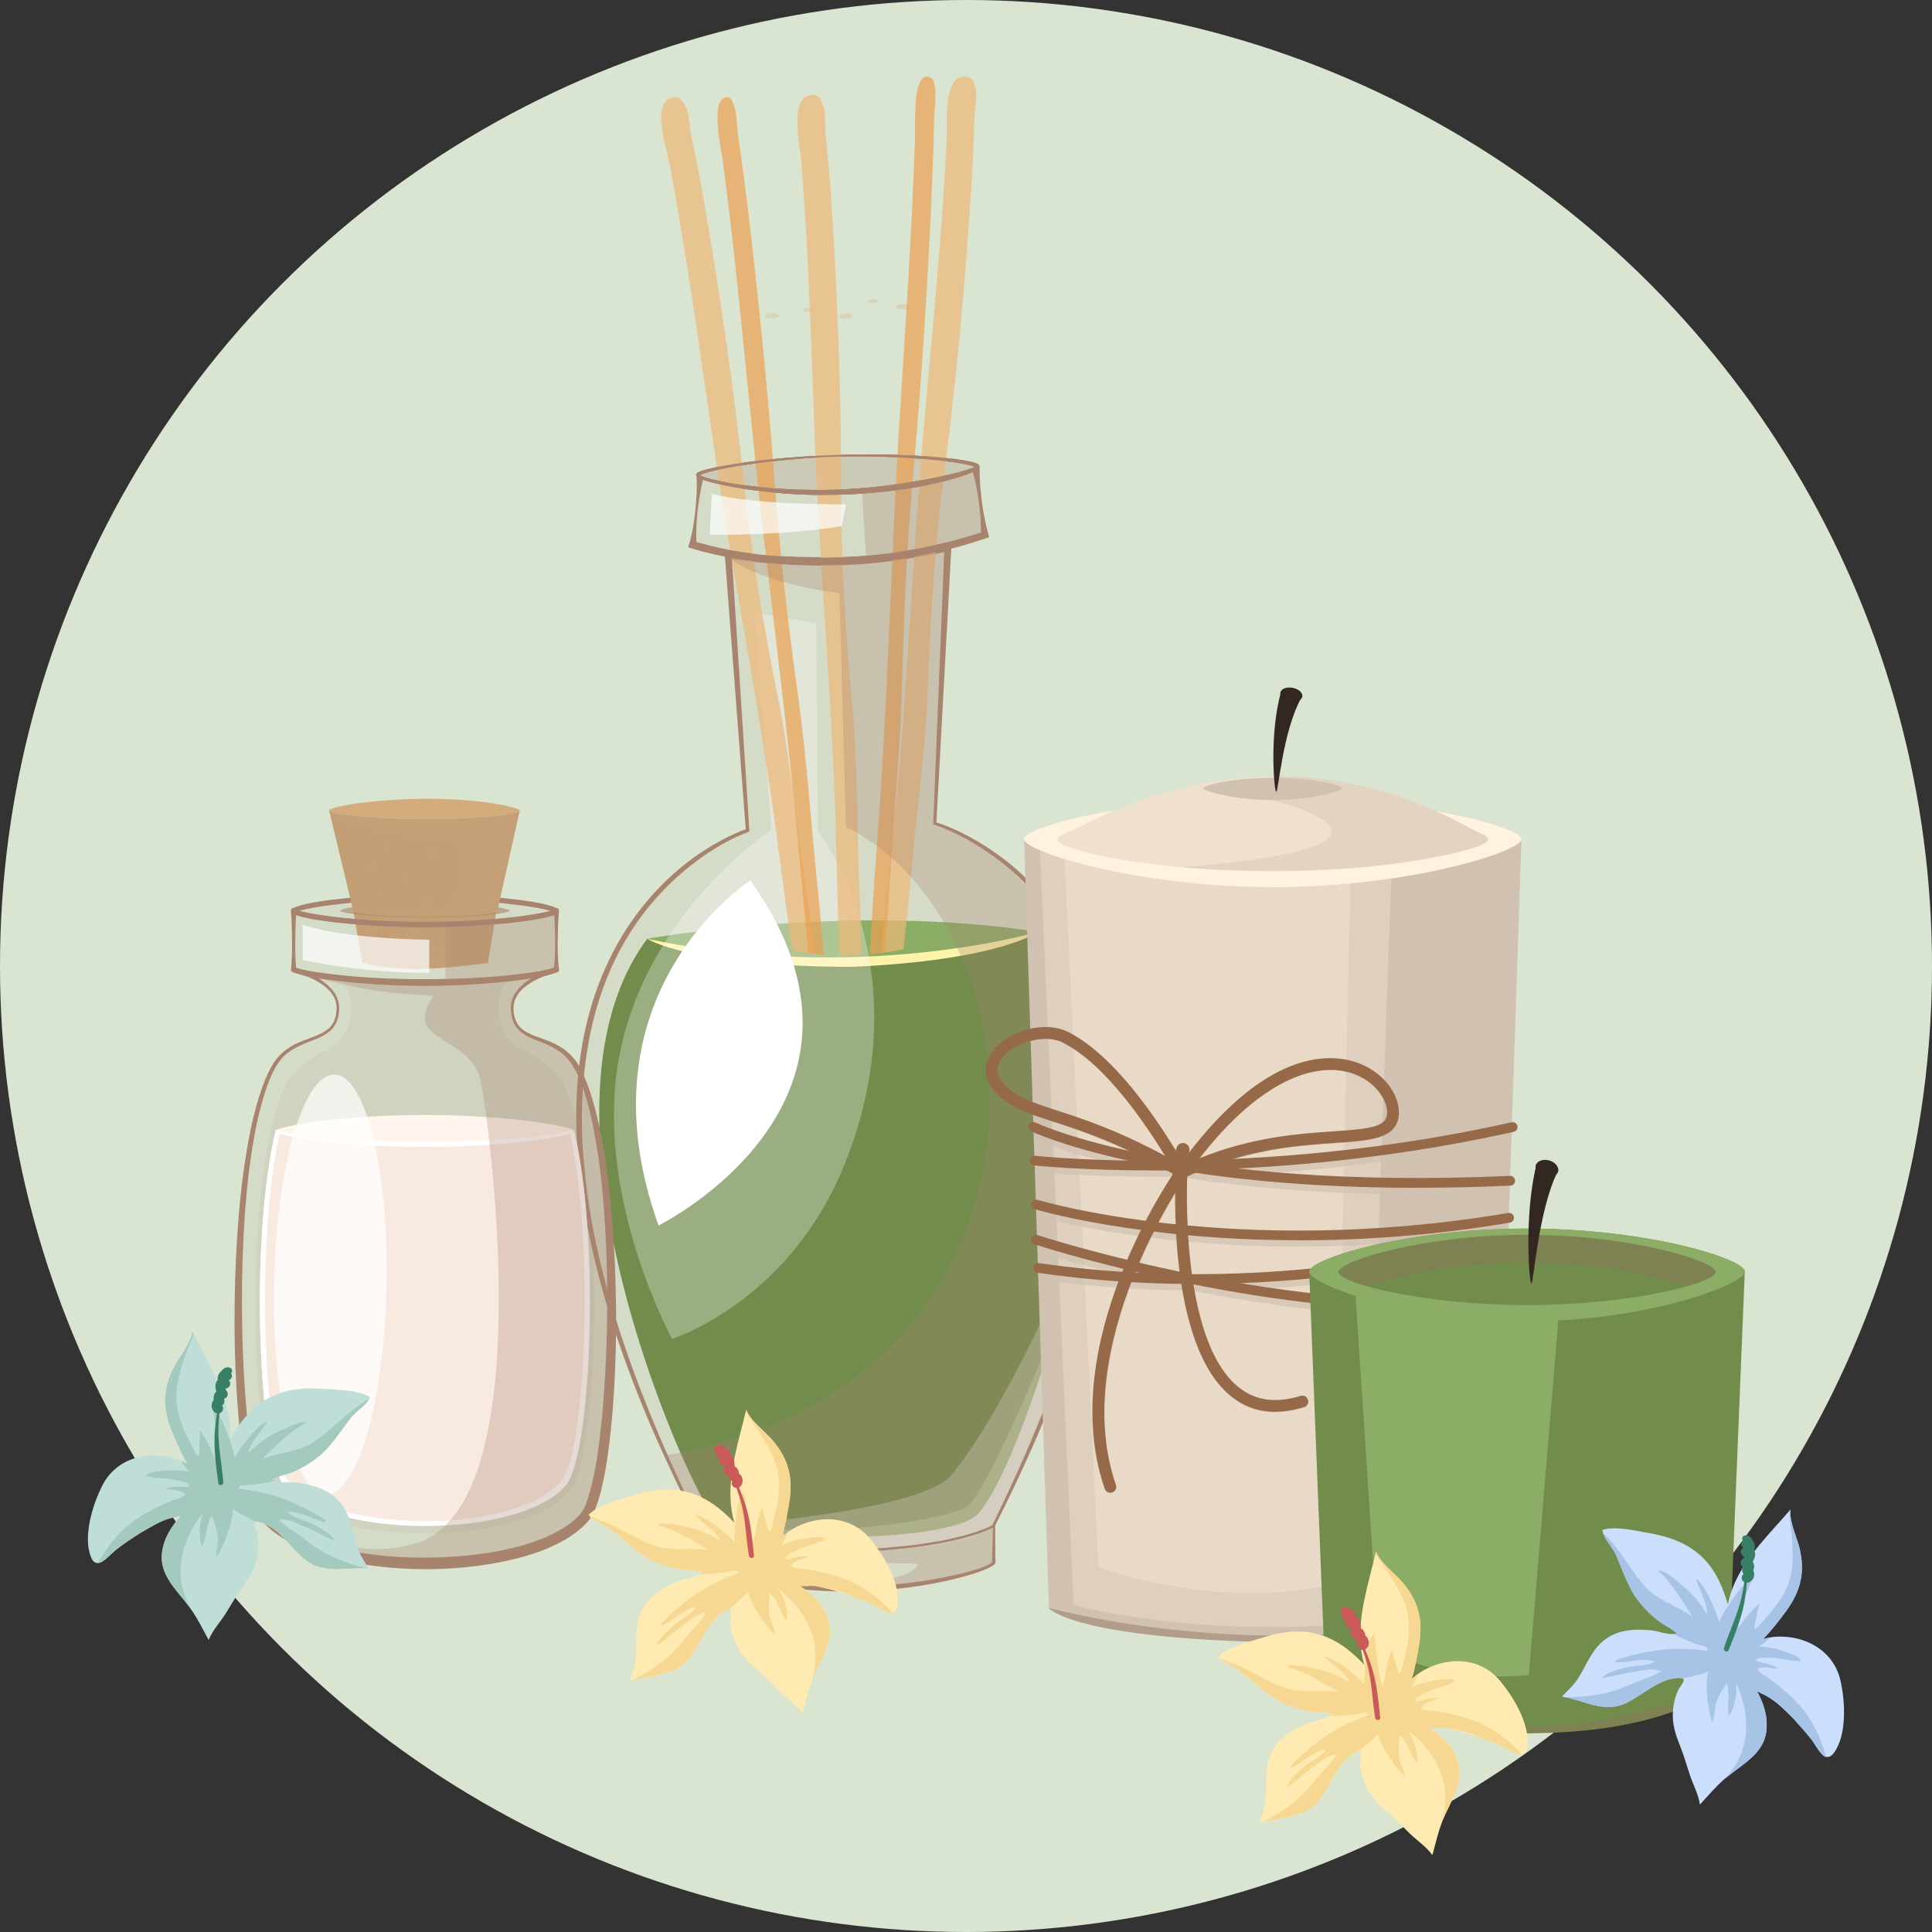 <?xml version="1.0" encoding="UTF-8"?>
<svg xmlns="http://www.w3.org/2000/svg" viewBox="0 0 220 220">
  <rect x="0" y="0" width="220" height="220" fill="#333333" stroke="none"/>
  <defs>
    <style>
      .cls-1, .cls-2, .cls-3, .cls-4, .cls-5 {
        fill: #a8846f;
      }

      .cls-6, .cls-7, .cls-8 {
        opacity: .7;
      }

      .cls-9, .cls-10, .cls-8 {
        fill: #fff;
      }

      .cls-11, .cls-12 {
        fill: #fff2de;
      }

      .cls-13, .cls-14 {
        fill: #c49f75;
      }

      .cls-7, .cls-15, .cls-14, .cls-16, .cls-17 {
        mix-blend-mode: multiply;
      }

      .cls-18 {
        fill: #f9eae1;
      }

      .cls-10, .cls-15, .cls-14, .cls-5, .cls-16, .cls-12, .cls-17 {
        opacity: .3;
      }

      .cls-19 {
        isolation: isolate;
      }

      .cls-20 {
        fill: #c0ded8;
      }

      .cls-21 {
        fill: #8cad66;
      }

      .cls-2, .cls-22 {
        opacity: .1;
      }

      .cls-23 {
        fill: #eeb676;
      }

      .cls-24 {
        fill: #fff3a9;
      }

      .cls-25 {
        opacity: .4;
      }

      .cls-26 {
        fill: #a4c9bf;
      }

      .cls-3 {
        opacity: .2;
      }

      .cls-27 {
        fill: #332722;
      }

      .cls-28 {
        fill: #7e8252;
      }

      .cls-29 {
        fill: #cbdffd;
      }

      .cls-4 {
        opacity: .6;
      }

      .cls-30 {
        fill: #fff5ee;
      }

      .cls-31 {
        fill: #efe1ce;
      }

      .cls-32 {
        fill: #718c4b;
      }

      .cls-33 {
        fill: #d1c1b0;
      }

      .cls-34, .cls-17 {
        fill: #d3ac7d;
      }

      .cls-16, .cls-35 {
        fill: #966948;
      }

      .cls-36 {
        fill: #a7c3e5;
      }

      .cls-37 {
        fill: #d9e5d1;
      }

      .cls-38 {
        fill: #ca5959;
      }

      .cls-39 {
        fill: #ffebb2;
      }

      .cls-40 {
        fill: #f7d892;
      }

      .cls-41 {
        fill: #b29c8a;
      }

      .cls-42 {
        fill: #eaa050;
      }

      .cls-43 {
        fill: #377f65;
      }
    </style>
  </defs>
  <g class="cls-19">
    <g id="Layer_2" data-name="Layer 2">
      <g id="_2" data-name="2">
        <g>
          <circle class="cls-37" cx="110" cy="110" r="110"/>
          <g>
            <g>
              <path class="cls-1" d="m111.53,53.2s0,.01-.02.04c0,.03-.14.19-.18.2-.13.1-.3.18-.53.29-.46.21-1.13.45-2,.71-1.73.52-4.25,1.1-7.3,1.45-3.04.37-6.61.58-10.4.41-1.89-.09-3.84-.27-5.81-.55-.98-.14-1.97-.31-2.95-.52-.99-.24-1.95-.38-2.93-.91-.04-.04-.06-.04-.11-.13-.01-.06-.05-.05-.02-.17,0-.02,0-.02.02-.05.1-.15.18-.16.24-.2.13-.06.25-.11.37-.15.25-.08.49-.15.74-.21.49-.12.99-.22,1.49-.32.99-.18,1.99-.33,2.97-.47,1.98-.26,3.93-.45,5.83-.59,3.8-.25,7.35-.32,10.4-.26,3.05.07,5.59.27,7.36.5.88.11,1.58.24,2.05.36.24.06.42.12.55.19.06.03.13.08.17.14.05.09.05.15.05.15v.06Zm-.39-.05s-.01.03.01.06c0,.01,0,0-.05-.03-.08-.04-.24-.11-.46-.16-.44-.12-1.12-.25-2-.38-1.75-.25-4.27-.49-7.31-.61-3.04-.12-6.59-.12-10.38.21-1.89.15-3.84.35-5.81.65-.98.15-1.97.31-2.95.51-.49.1-.98.21-1.46.34-.24.07-.48.13-.71.22-.11.04-.23.09-.33.14-.05.02-.08.07-.07.02,0,0-.01.03-.02.04,0-.08.01-.05,0-.08-.03-.03.01,0,.01,0,.79.4,1.85.59,2.8.79.97.19,1.96.33,2.93.46,1.95.24,3.89.38,5.77.43,3.76.12,7.3-.12,10.3-.52,3.01-.42,5.5-.9,7.23-1.33.86-.21,1.53-.41,1.97-.58.22-.08.38-.16.45-.21.06-.05-.01.03.03.01.01-.03.02-.04.02-.04v.06Z"/>
              <path class="cls-2" d="m113.36,177.42v-1.21s-.04-2.44-.04-2.44c0-.01,0-.03-.01-.04-.03-.05-.09-.07-.14-.04h0s-.01,0-.02.01c34.07-68.17-6.7-79.93-6.7-79.93l1.48-31.19.19-.04c.7-.14,1.38-.37,2.07-.56l2.47-.79-.09-.29c-.2-.62-.33-1.25-.46-1.88-.13-.63-.23-1.27-.31-1.91-.16-1.29-.28-2.58-.25-3.9,0,0,0,0,0,0v-.05s0-.06-.05-.15c-.04-.05-.11-.11-.17-.14-.13-.07-.31-.13-.55-.19-.47-.12-1.16-.24-2.05-.36-1.77-.23-4.31-.43-7.36-.5-3.05-.07-6.6,0-10.4.26-1.9.13-3.85.33-5.83.59-.99.13-1.98.28-2.97.47-.5.09-.99.2-1.49.32-.25.06-.49.13-.74.21-.12.04-.25.09-.37.15-.06.04-.14.05-.24.2-.01.02-.01.03-.02.05-.03.11,0,.11.02.17,0,.02.02.02.02.03.06,1.28-.02,2.54-.14,3.8-.14,1.33-.34,2.65-.73,3.95l-.1.32.38.12c1.37.43,2.73.73,4.11,1,.02,0,.05,0,.07.01l2.19,31.1s-39.28,12.77-5.47,79.21c-.02.02-.03.04-.03.06h0s0,2.42,0,2.42v1.21s0,.3,0,.3v.15s.01.08,0,.05h0s0,.03,0,.03v.04s.06.08.09.12c.21.21.4.29.61.4.83.39,1.7.66,2.57.91.87.25,1.76.46,2.65.65,1.78.38,3.59.64,5.4.83,1.82.19,3.64.28,5.48.29,1.83,0,3.67-.1,5.49-.29,1.82-.19,3.64-.45,5.43-.84.9-.19,1.79-.4,2.67-.66.88-.26,1.76-.53,2.59-.92.21-.11.41-.2.61-.4.02-.03.05-.06.07-.09.02-.05.04-.11.04-.15v-.15s0-.3,0-.3Z"/>
              <path class="cls-3" d="m111.34,53.14c0,.51-7.18,2.65-15.99,2.91-8.77.26-15.89-1.44-15.9-1.94,0-.5,7.07-1.91,15.87-2.18,8.83-.27,16.01.71,16.01,1.22Z"/>
              <path class="cls-1" d="m111.53,53.2s0,.01-.02.04c0,.03-.14.19-.18.2-.13.1-.3.18-.53.29-.46.21-1.13.45-2,.71-1.73.52-4.25,1.1-7.3,1.45-3.04.37-6.61.58-10.4.41-1.89-.09-3.84-.27-5.81-.55-.98-.14-1.97-.31-2.95-.52-.99-.24-1.95-.38-2.93-.91-.04-.04-.06-.04-.11-.13-.01-.06-.05-.05-.02-.17,0-.02,0-.02.02-.05.1-.15.18-.16.24-.2.13-.06.25-.11.37-.15.25-.08.49-.15.74-.21.49-.12.99-.22,1.49-.32.99-.18,1.99-.33,2.97-.47,1.98-.26,3.93-.45,5.83-.59,3.8-.25,7.35-.32,10.4-.26,3.05.07,5.59.27,7.36.5.88.11,1.58.24,2.05.36.24.06.42.12.55.19.06.03.13.08.17.14.05.09.05.15.05.15v.06Zm-.39-.05s-.01.03.01.06c0,.01,0,0-.05-.03-.08-.04-.24-.11-.46-.16-.44-.12-1.12-.25-2-.38-1.75-.25-4.27-.49-7.31-.61-3.04-.12-6.59-.12-10.38.21-1.89.15-3.84.35-5.81.65-.98.15-1.97.31-2.95.51-.49.1-.98.21-1.46.34-.24.07-.48.13-.71.22-.11.04-.23.09-.33.14-.05.02-.08.07-.07.02,0,0-.01.03-.02.04,0-.08.01-.05,0-.08-.03-.03.01,0,.01,0,.79.4,1.85.59,2.8.79.97.19,1.96.33,2.93.46,1.95.24,3.89.38,5.77.43,3.76.12,7.3-.12,10.3-.52,3.01-.42,5.5-.9,7.23-1.33.86-.21,1.53-.41,1.97-.58.22-.08.38-.16.45-.21.06-.05-.01.03.03.01.01-.03.02-.04.02-.04v.06Z"/>
              <path class="cls-1" d="m112.04,61.24s-.49.2-1.38.44c-.89.25-2.17.59-3.71.91-1.54.32-3.35.66-5.3.91-.97.15-1.99.21-3.01.32-1.03.09-2.07.11-3.12.17-2.08.03-4.17-.04-6.1-.16-1.94-.11-3.74-.32-5.28-.52-1.54-.2-2.81-.45-3.69-.64-.89-.19-1.36-.38-1.36-.38,0,0,.49.16,1.38.29.89.14,2.17.27,3.71.42,3.08.27,7.21.52,11.35.43,1.03-.05,2.07-.05,3.09-.14,1.02-.1,2.02-.15,2.99-.28.97-.13,1.91-.21,2.8-.35.89-.13,1.73-.24,2.5-.39,1.55-.26,2.85-.49,3.74-.69.9-.18,1.41-.35,1.41-.35Z"/>
              <path class="cls-10" d="m79.78,173.96s24.67-1.59,28.47-5.9c3.83-4.35,14-21.84,18.18-39.77,0,0,.62,10.34-5.65,27.51-2.11,5.77-4.38,12.02-7.66,17.97,0,0-2.51,2.78-16.18,2.8-11.21.02-14.35-1.14-17.14-2.61Z"/>
              <path class="cls-1" d="m112.96,177.91l.11-3.97c-4.88,2.21-13.37,2.88-18.74,2.69-4.11-.14-9.8-.79-13.64-2.29-.33-.13-.51-.16-.83-.31,0,.1.1,3.84.18,3.91,1.68,1.61,12.1,2.77,16.41,2.76,7.82,0,15.58-1.85,16.51-2.8Zm-.37-3.96c.2-.08.38-.17.57-.26h0c.05-.03.12,0,.14.04,0,.01.01.03.01.04h0l.03,2.44v1.22s.02.3.02.3v.15s-.02.1-.04.15c-.02.04-.05.06-.07.09-.2.2-.4.29-.61.4-.84.4-1.71.67-2.59.92-.88.25-1.77.46-2.67.66-1.79.38-3.61.65-5.43.84-1.82.19-3.66.28-5.49.29-1.84,0-3.66-.1-5.48-.29-1.82-.19-3.62-.45-5.4-.83-.89-.19-1.77-.4-2.65-.65-.87-.25-1.74-.52-2.57-.91-.21-.11-.4-.19-.61-.4-.03-.04-.06-.08-.08-.12v-.04s-.02-.02-.02-.02h0s0-.06,0-.06v-.15s0-.3,0-.3v-1.21s0-2.42,0-2.42h0c0-.06.04-.1.1-.1.02,0,.04,0,.05.01.33.16.65.29.99.42.33.13.68.23,1.02.35.68.24,1.4.4,2.09.6l1.07.24c.36.08.71.16,1.07.23l2.17.37h-.02s0,0,0,0h0s.02,0,.02,0l3.06.33.77.08.77.03,1.55.05,1.55.05c.52.03,1.02,0,1.54-.02l3.09-.11c.52,0,1.03-.1,1.54-.14l1.54-.17c.52-.06,1.03-.09,1.53-.2l1.53-.26c.51-.08,1.01-.21,1.51-.32.5-.11,1.01-.22,1.5-.37.49-.14.99-.26,1.48-.44.49-.16.97-.32,1.44-.52Z"/>
              <g>
                <path class="cls-17" d="m97.05,35.97c0,.17-.35.32-.77.33-.43.01-.78-.11-.78-.28,0-.17.35-.32.77-.33.43-.01.78.11.78.28Z"/>
                <path class="cls-17" d="m100.03,34.26c0,.13-.27.25-.6.26-.33.01-.6-.09-.6-.22,0-.13.27-.25.6-.26.33-.01.6.09.6.22Z"/>
                <path class="cls-17" d="m92.66,35.28c0,.13-.27.25-.59.26-.33.01-.6-.09-.6-.22,0-.13.26-.25.59-.26.33-.01.6.09.6.22Z"/>
                <path class="cls-17" d="m103.62,34.9c0,.17-.35.32-.78.34-.43.01-.78-.11-.78-.28,0-.17.35-.32.78-.34.43-.01.78.11.78.28Z"/>
                <path class="cls-17" d="m88.7,35.94c0,.17-.34.32-.77.33-.43.01-.77-.11-.78-.28,0-.17.34-.32.77-.33.43-.01.77.11.78.28Z"/>
              </g>
              <path class="cls-32" d="m73.69,106.93l44.52-.79s17.09,16.47-5.92,64.76c-.62,1.3-1.88,2.27-3.4,2.62-11.48,2.65-24.79,1.31-27.61-.91-2.22-1.74-22.55-45.59-7.59-65.69Z"/>
              <path class="cls-24" d="m73.69,106.9s20.53,2.65,44.52-.79c0,0-4.38,3.26-21.3,3.99-18.45-.06-23.22-3.2-23.22-3.2Z"/>
              <path class="cls-21" d="m73.69,106.9s22.81-4.13,44.52-.79c0,0-20.2,5.99-44.52.79Z"/>
              <path class="cls-10" d="m85.91,69.76l1.95,24.74s-14.88,9.59-17.55,27.01c-2.34,15.29,6.22,30.95,6.22,30.95,0,0,13.32-4.19,19.62-19.81,9.13-22.65-3.01-38.01-3.01-38.01l-.19-23.66-7.04-1.22Z"/>
              <path class="cls-9" d="m85.45,100.26s-19.98,12.77-10.46,39.29c0,0,28.41-14.07,10.46-39.29Z"/>
              <path class="cls-21" d="m110.27,171.45c-2.19,1.76-18.72,4.07-27.75,1.88h0c5.45,2.39,24.71,2.28,28.57-.7,2.04-1.57,6.16-10.98,9.32-22.45-4.36,11.1-8.67,20.08-10.14,21.27Z"/>
              <path class="cls-10" d="m79.78,173.96s24.67-1.59,28.47-5.9c3.83-4.35,14-21.84,18.18-39.77,0,0,.62,10.34-5.65,27.51-2.11,5.77-4.38,12.02-7.66,17.97,0,0-2.96,2.42-16.18,2.8-11.2.32-14.35-1.14-17.14-2.61Z"/>
              <path class="cls-1" d="m113,173.66c.82-1.69,1.64-3.37,2.41-5.08.79-1.71,1.55-3.44,2.28-5.19,1.46-3.48,2.82-7.01,4.01-10.59.59-1.79,1.15-3.59,1.65-5.41.5-1.82.97-3.64,1.36-5.49.81-3.68,1.36-7.42,1.6-11.17.23-3.76.12-7.53-.45-11.25-.56-3.71-1.63-7.35-3.29-10.71-1.65-3.37-3.92-6.43-6.67-8.98-1.38-1.27-2.87-2.42-4.46-3.42-1.59-.99-3.28-1.87-5.04-2.46h0s-.13-.04-.13-.04v-.13s1.27-31.37,1.27-31.37l.48.4h0c-2.07.45-4.14.8-6.23,1.08-1.05.14-2.09.26-3.14.34-.52.05-1.05.09-1.58.11l-1.59.08c-1.05,0-2.09.04-3.15,0-1.06-.02-2.11-.07-3.16-.13-2.1-.14-4.2-.33-6.29-.6l.44-.41h0s2.01,31.3,2.01,31.3v.15s-.14.05-.14.05h0c-1.71.64-3.34,1.56-4.86,2.59-1.52,1.04-2.95,2.22-4.26,3.51-2.62,2.59-4.76,5.67-6.3,9.02-1.55,3.35-2.53,6.95-3.03,10.61-.53,3.66-.59,7.38-.33,11.07.28,3.69.84,7.37,1.67,10.99.4,1.81.87,3.61,1.38,5.39.5,1.79,1.07,3.56,1.66,5.32,2.4,7.03,5.39,13.86,8.71,20.52l-.06-.06h0c1.27.59,2.64,1,4,1.36,1.37.35,2.77.61,4.17.82,1.4.21,2.81.34,4.23.45,1.42.1,2.83.13,4.25.15l4.25-.21,2.12-.21c.7-.08,1.41-.11,2.11-.25l2.1-.33c.7-.12,1.38-.3,2.08-.45.69-.15,1.36-.38,2.04-.57.65-.24,1.31-.47,1.9-.79Zm.18.22c-.65.36-1.32.59-1.99.83-.69.19-1.37.43-2.06.58-.7.15-1.39.32-2.09.45l-2.11.34c-.7.13-1.42.16-2.12.25l-2.13.21-4.27.21c-1.42-.01-2.85-.05-4.27-.15-1.42-.1-2.84-.24-4.25-.45-1.41-.21-2.81-.47-4.2-.83-1.38-.36-2.75-.77-4.06-1.38h0s-.04-.02-.04-.02l-.02-.04c-.84-1.66-1.69-3.32-2.49-5-.81-1.68-1.59-3.37-2.34-5.07-1.51-3.41-2.88-6.88-4.1-10.4-.61-1.76-1.18-3.54-1.7-5.33-.52-1.79-1-3.6-1.41-5.42-.85-3.64-1.44-7.34-1.74-11.06-.28-3.73-.25-7.49.28-11.21.53-3.71,1.54-7.37,3.14-10.77,1.59-3.41,3.78-6.53,6.46-9.16,1.34-1.31,2.81-2.5,4.38-3.53,1.58-1.02,3.22-1.92,5.02-2.56h0s-.14.2-.14.2l-2.39-31.27h0s-.03-.48-.03-.48l.48.06c2.06.27,4.15.46,6.23.6,1.04.06,2.08.11,3.12.13,1.03.05,2.09,0,3.14,0,1.02-.06,2.08-.07,3.11-.19,1.04-.08,2.07-.2,3.11-.34,2.07-.28,4.13-.62,6.16-1.06h0l.5-.11-.03.51-1.71,31.35-.12-.17h0c1.83.58,3.54,1.44,5.17,2.42,1.63.99,3.16,2.13,4.57,3.42,2.81,2.57,5.14,5.68,6.83,9.09,1.71,3.41,2.81,7.11,3.4,10.87.6,3.76.67,7.59.43,11.38-.26,3.79-.83,7.55-1.66,11.25-.4,1.85-.88,3.69-1.39,5.51-.51,1.82-1.08,3.63-1.68,5.43-1.21,3.59-2.58,7.13-4.08,10.6-.75,1.74-1.53,3.46-2.34,5.17-.8,1.72-1.65,3.41-2.49,5.1l-.02.04-.03.02Z"/>
              <g>
                <g class="cls-6">
                  <path class="cls-23" d="m110.94,13.53c-.04,2.25-.13,4.48-.27,6.72-.69,11.17-1.67,22.28-3.12,33.38-1.06,8.08-1.58,16.25-1.88,24.39-.25,7.01-1.26,13.95-1.86,20.94-.26,3.05-.61,6.1-.93,9.14-.71.14-1.41.26-2.13.36-.13.03-.26.04-.39.05.39-4.54.84-9.08,1.33-13.62,0-.11.03-.22.03-.33,1.62-15.14,2.11-30.33,3.44-45.49.96-11.04,2.11-22.11,2.64-33.19.07-1.46-.45-7.34,2.08-7.15.96.07,1,.59,1.21,1.29.26.89-.13,2.58-.15,3.49Z"/>
                  <path class="cls-23" d="m92.79,108.64c-.24-.03-.49-.05-.73-.09-.61-.07-1.21-.17-1.83-.29-.56-3.82-1.08-7.63-1.57-11.45-1.95-15.21-5.04-30.21-7.29-45.36-1.63-10.97-3.08-22-5.15-32.9-.27-1.42-2.14-7.02.36-7.43.94-.16,1.11.34,1.48.98.45.8.46,2.53.66,3.43.48,2.19.91,4.38,1.3,6.59,1.93,11.03,3.56,22.06,4.73,33.19.86,8.1,2.24,16.17,3.85,24.17.72,3.56,1.23,7.14,1.7,10.73.45,3.35.86,6.73,1.36,10.07.42,2.78.77,5.56,1.13,8.36Z"/>
                  <path class="cls-23" d="m98.08,108.75c-.83.05-1.66.07-2.49.05-.15-3.83-.26-7.66-.34-11.48-.31-15.34-1.78-30.58-2.41-45.89-.45-11.07-.72-22.2-1.62-33.26-.12-1.45-1.38-7.21,1.14-7.35.96-.05,1.07.45,1.36,1.13.37.85.19,2.57.3,3.48.24,2.24.44,4.45.59,6.7.74,11.17,1.19,22.31,1.17,33.5-.02,8.15.51,16.32,1.25,24.44.65,6.99.53,14,.83,21.01.1,2.55.16,5.11.21,7.67Z"/>
                </g>
                <g class="cls-6">
                  <path class="cls-42" d="m106.36,13.53c-.03,2.25-.1,4.48-.19,6.72-.47,11.17-1.15,22.28-2.16,33.38-.72,8.08-1.09,16.25-1.29,24.39-.14,5.54-.6,11.03-1,16.54-.1,1.47-.21,2.93-.3,4.4-.19,3.17-.44,6.33-.67,9.5-.13.03-.26.04-.39.05-.45.06-.88.11-1.33.15.28-4.59.59-9.19.93-13.77,1.14-15.25,1.48-30.55,2.4-45.82.67-11.04,1.47-22.11,1.83-33.19.05-1.46-.31-7.34,1.44-7.15.66.07.7.59.84,1.29.17.89-.1,2.58-.1,3.49Z"/>
                  <path class="cls-42" d="m93.81,108.72c-.34-.02-.68-.05-1.01-.09-.24-.03-.49-.05-.73-.09-.4-3.91-.77-7.83-1.12-11.74-.19-2.2-.41-4.4-.64-6.6-1.32-12.96-3.07-25.8-4.41-38.76-1.13-10.97-2.13-22-3.56-32.9-.19-1.42-1.48-7.02.24-7.43.66-.16.77.34,1.02.98.31.8.32,2.53.46,3.43.33,2.19.63,4.38.9,6.59,1.34,11.03,2.46,22.06,3.28,33.19.59,8.1,1.55,16.17,2.67,24.17.95,6.88,1.4,13.86,2.11,20.8.3,2.8.53,5.62.79,8.45Z"/>
                </g>
              </g>
              <path class="cls-8" d="m81.06,56.22l-.25,4.69s8.34.11,15.04-1l.48-2.49s-10.48.13-15.27-1.2Z"/>
              <path class="cls-5" d="m110.9,53.58l1.15,7.2-4.11,1.63-1.49,31.36s17.39,5.65,19.75,28.56c2.28,22.14-13.09,51.45-13.09,51.45l-.03,4.35s-7.16,3.44-18.77,2.83c0,0,9.95-.93,10.2-2.85.04-.33-18.01.67-24.72-4.14,0,0-2.96-5.98-3.83-8.28,46.09-8.05,43.91-59.73,20.37-71.53l-.75-26.63s-8.48-.88-12.71-4.09c4.64.65,9.49.85,15.77.29l-.49-7.72s3.8-.18,12.76-2.43Z"/>
              <path class="cls-1" d="m112.57,60.88c-.2-.62-.33-1.25-.46-1.88-.13-.63-.23-1.27-.31-1.91-.16-1.29-.28-2.58-.25-3.9-.04.05-.09.1-.11.11-.13.1-.3.19-.53.29-.08.03-.17.07-.26.11h.12c.31,1.14.53,2.29.69,3.45.08.64.16,1.28.2,1.93.03.52.05,1.04.05,1.57l-1.73.5c-.68.19-1.35.42-2.04.56l-2.06.48c-.68.18-1.38.27-2.07.4-.69.11-1.38.26-2.08.35l-2.09.25c-.69.1-1.39.13-2.09.18-.7.04-1.39.12-2.09.12l-2.09.05-2.09-.04c-.7,0-1.39-.07-2.08-.11-.69-.03-1.38-.11-2.07-.18-.69-.06-1.37-.16-2.06-.26-.69-.08-1.36-.23-2.04-.34-1.26-.25-2.52-.53-3.73-.9-.06-1.22.02-2.43.15-3.64.14-1.18.33-2.35.63-3.51-.25-.09-.5-.2-.75-.33.06,1.28-.02,2.55-.14,3.82-.14,1.33-.34,2.65-.73,3.95l-.1.32.38.12c1.37.43,2.73.73,4.11,1,.69.11,1.38.26,2.08.34.7.09,1.39.2,2.09.26.7.07,1.4.15,2.1.18.7.03,1.4.11,2.11.11l2.11.04,2.12-.05c.71,0,1.41-.08,2.12-.12.71-.06,1.41-.08,2.12-.19l2.11-.26c.7-.09,1.4-.24,2.11-.35.7-.13,1.41-.23,2.1-.4l2.09-.48c.7-.14,1.38-.37,2.07-.56l2.47-.79-.09-.29Z"/>
              <path class="cls-1" d="m111.53,53.2s0,.01-.02.04c0,.03-.14.19-.18.2-.13.1-.3.18-.53.29-.46.21-1.13.45-2,.71-1.73.52-4.25,1.1-7.3,1.45-3.04.37-6.61.58-10.4.41-1.89-.09-3.84-.27-5.81-.55-.98-.14-1.97-.31-2.95-.52-.99-.24-1.95-.38-2.93-.91-.04-.04-.06-.04-.11-.13-.01-.06-.05-.05-.02-.17,0-.02,0-.02.02-.05.1-.15.18-.16.24-.2.13-.06.25-.11.37-.15.25-.08.49-.15.74-.21.49-.12.99-.22,1.49-.32.99-.18,1.99-.33,2.97-.47,1.98-.26,3.93-.45,5.83-.59,3.8-.25,7.35-.32,10.4-.26,3.05.07,5.59.27,7.36.5.88.11,1.58.24,2.05.36.24.06.42.12.55.19.06.03.13.08.17.14.05.09.05.15.05.15v.06Zm-.39-.05s-.01.03.01.06c0,.01,0,0-.05-.03-.08-.04-.24-.11-.46-.16-.44-.12-1.12-.25-2-.38-1.75-.25-4.27-.49-7.31-.61-3.04-.12-6.59-.12-10.38.21-1.89.15-3.84.35-5.81.65-.98.15-1.97.31-2.95.51-.49.1-.98.21-1.46.34-.24.07-.48.13-.71.22-.11.04-.23.09-.33.14-.05.02-.08.07-.07.02,0,0-.01.03-.02.04,0-.08.01-.05,0-.08-.03-.03.01,0,.01,0,.79.4,1.85.59,2.8.79.97.19,1.96.33,2.93.46,1.95.24,3.89.38,5.77.43,3.76.12,7.3-.12,10.3-.52,3.01-.42,5.5-.9,7.23-1.33.86-.21,1.53-.41,1.97-.58.22-.08.38-.16.45-.21.06-.05-.01.03.03.01.01-.03.02-.04.02-.04v.06Z"/>
            </g>
            <g>
              <path class="cls-33" d="m173.25,95.54h-56.63s2.82,87.54,2.82,87.56c0,.83,10.53,3.7,25.45,3.7s25.13-2.79,25.42-3.66l2.94-87.6Z"/>
              <path class="cls-12" d="m118.4,96.36l3.85,86.39s13.44,3.86,33.13,2.03l3.12-86.71s-22.58,1.9-40.11-1.71Z"/>
              <path class="cls-31" d="m173.25,95.54c0,1.41-12.68,5.47-28.32,5.47s-28.32-4.07-28.32-5.47,12.68-4.74,28.32-4.74,28.32,3.34,28.32,4.74Z"/>
              <path class="cls-11" d="m144.93,90.8c-15.64,0-28.32,3.34-28.32,4.74s12.68,5.47,28.32,5.47,28.32-4.07,28.32-5.47-12.68-4.74-28.32-4.74Zm0,8.43c-13.54,0-24.51-2.42-24.51-3.64s10.97-4.1,24.51-4.1,24.51,2.89,24.51,4.1-10.97,3.64-24.51,3.64Z"/>
              <path class="cls-31" d="m120.43,95.59s10.92-7.2,24.96-7.2,24.05,7.2,24.05,7.2h-49.02Z"/>
              <g class="cls-25">
                <path class="cls-33" d="m169.44,95.59s.06-.35-.99-.77c-2.17-1-10.65-6.43-23.07-6.43-.13,0-.26.01-.39.01l-.06,2.72s20.55,5.16-10.37,7.63c4.82.44,13.89.67,21.46-.09,4.9-.49,13.45-2.03,13.42-3.07Z"/>
              </g>
              <path class="cls-33" d="m152.83,89.75c0,.35-3.54,1.36-7.9,1.36s-7.9-1.01-7.9-1.36,3.54-1.18,7.9-1.18,7.9.83,7.9,1.18Z"/>
              <g>
                <path class="cls-27" d="m148.2,79.43c-2.14,3.81-2.62,10.73-2.87,10.73s-.81-6.65.55-11.39l2.32.66Z"/>
                <path class="cls-27" d="m148.27,79.4c-.13.42-.79.63-1.47.47s-1.13-.64-.99-1.06.79-.63,1.48-.47c.68.16,1.13.64.99,1.06Z"/>
              </g>
              <path class="cls-12" d="m144.93,101.01c-9.93,0-18.66-1.64-23.71-3.2h0l3.85,80.64s13.38,5.13,26.93,1.86l1.77-79.73h0c-2.78.26-5.74.42-8.83.42Z"/>
              <g>
                <g class="cls-7">
                  <path class="cls-33" d="m134.23,134c-2.31-.38-4.36-.78-6.18-1.19-6.29-.12-10.08-.52-10.17-.54-.02,0-.04,0-.06,0l.04,1.17c.77.08,5.8.56,13.59.56.89,0,1.82,0,2.78-.02Z"/>
                  <path class="cls-33" d="m134.32,132.82c2.09.34,4.4.66,6.92.95,8.85-.45,19.54-1.58,30.89-4.1l.04-1.21s-.02,0-.03,0c-14.51,3.24-27.94,4.21-37.82,4.36Z"/>
                  <path class="cls-33" d="m134.23,134c6.81,1.12,15.8,2,27.18,2,3.3,0,6.81-.08,10.52-.24l.04-1.17s-.01,0-.02,0c-12.56.56-22.72.08-30.71-.81-2.52-.28-4.83-.6-6.92-.95-11.14-1.83-16.28-4.27-16.37-4.31-.08-.04-.17-.06-.25-.06l.04,1.25c.96.42,4.3,1.76,10.32,3.11,1.81.4,3.87.81,6.18,1.19Z"/>
                  <path class="cls-33" d="m171.79,139.97l.04-1.18s-.06,0-.09,0c-30.99,5.24-53.37-1.42-53.59-1.49-.06-.02-.11-.02-.17-.02l.04,1.2c1.66.47,12.97,3.48,29.87,3.48,7.08,0,15.16-.53,23.9-2Z"/>
                  <path class="cls-33" d="m129.45,145.6c-3.6-.19-7.33-.53-11.15-1.09-.03,0-.05,0-.08,0l.04,1.18c6.07.87,11.9,1.23,17.37,1.25-2.21-.44-4.28-.9-6.17-1.34Z"/>
                  <path class="cls-33" d="m135.77,145.77c1.85.37,3.81.73,5.83,1.07,16.33-.66,28.15-4.06,30.12-4.66l.04-1.22s-.07,0-.11.01c-.19.06-15.24,4.87-35.89,4.81Z"/>
                  <path class="cls-33" d="m135.63,146.94c7.95,1.59,17.66,2.99,27.27,2.99,2.89,0,5.77-.13,8.59-.42l.04-1.18c-9.94,1.03-20.69.04-29.92-1.49-2.03-.34-3.98-.7-5.83-1.07-10.21-2.05-17.46-4.41-17.6-4.46-.02,0-.03,0-.05,0l.04,1.24c1.2.38,5.38,1.66,11.3,3.05,1.89.45,3.96.9,6.17,1.34Z"/>
                </g>
                <g>
                  <path class="cls-35" d="m131.45,133.28c-8.39,0-13.59-.56-13.7-.57-.31-.03-.52-.31-.49-.61.03-.31.31-.53.61-.49.25.03,25.1,2.71,54.26-3.81.31-.07.6.12.66.42.07.3-.12.6-.42.66-16.05,3.59-30.81,4.41-40.93,4.41Z"/>
                  <path class="cls-35" d="m161.42,135.26c-30.47,0-43.82-6.36-43.97-6.43-.28-.13-.39-.47-.26-.74.14-.27.47-.39.74-.26.16.08,16.37,7.76,54.01,6.07.32-.03.57.22.58.53.01.31-.22.57-.53.58-3.73.17-7.26.24-10.58.24Z"/>
                  <path class="cls-35" d="m147.89,141.23c-18.19,0-29.91-3.49-30.07-3.54-.29-.09-.46-.4-.37-.69.09-.29.4-.46.7-.37.22.07,22.6,6.73,53.6,1.49.3-.04.59.15.64.46.05.3-.15.59-.46.64-8.8,1.49-16.92,2.02-24.04,2.02Z"/>
                  <path class="cls-35" d="m136.16,146.21c-5.65,0-11.72-.36-18.03-1.28-.3-.04-.51-.33-.47-.63.04-.3.33-.52.63-.47,29.07,4.22,53.13-3.47,53.37-3.55.29-.1.61.06.7.36.09.29-.06.61-.36.7-.19.06-15.21,4.87-35.85,4.87Z"/>
                  <path class="cls-35" d="m162.89,149.19c-22.09,0-44.83-7.41-45.09-7.5-.29-.1-.45-.41-.35-.7.1-.29.4-.45.7-.35.29.1,29.44,9.6,53.62,6.99.3-.03.58.19.61.49.03.31-.19.58-.49.61-2.95.32-5.97.46-9.01.46Z"/>
                </g>
              </g>
              <g>
                <path class="cls-35" d="m134.55,134.11c-.11,0-.23-.03-.33-.09-6.62-3.83-11.02-5.25-14.24-6.29-2.4-.78-4.13-1.34-5.67-2.5-2.34-1.77-2.18-3.53-1.88-4.43.8-2.38,4.06-3.85,6.63-3.85.96,0,1.81.19,2.55.55,6.05,3.04,11.43,12.06,13.19,15.02l.34.56c.16.26.12.6-.09.81-.13.13-.3.2-.48.2Zm-15.5-15.82c-2.33,0-4.84,1.37-5.36,2.93-.33.99.15,1.97,1.42,2.94,1.36,1.03,3,1.56,5.28,2.3,2.9.94,6.76,2.19,12.3,5.17-2.29-3.71-6.82-10.48-11.69-12.93-.54-.27-1.21-.41-1.95-.41Z"/>
                <path class="cls-35" d="m134.55,134.19c-.19,0-.38-.08-.51-.24-.2-.23-.21-.57-.03-.82,7.42-10.45,13.59-12.64,17.46-12.64,2.57,0,4.9,1.01,6.41,2.76,1.05,1.22,1.56,2.7,1.37,3.94-.38,2.48-3.25,2.68-7.22,2.95-4.4.3-10.43.72-17.18,3.97-.09.04-.19.07-.29.07Zm16.92-12.36c-2.72,0-8.11,1.36-14.88,10.06,6.03-2.43,11.34-2.8,15.34-3.07,3.8-.26,5.79-.46,6-1.83.13-.87-.26-1.94-1.06-2.87-1.25-1.46-3.22-2.3-5.39-2.3Z"/>
                <path class="cls-35" d="m145.23,160.77c-1.85,0-3.51-.57-4.95-1.7-7.44-5.84-6.44-24.79-6.4-25.59.02-.37.34-.65.7-.63.37.02.65.34.63.7-.01.19-1,19.06,5.89,24.46,1.91,1.5,4.2,1.8,7.01.94.36-.11.73.09.83.44.11.35-.09.73-.44.83-1.15.35-2.24.53-3.27.53Z"/>
                <path class="cls-35" d="m126.44,169.97c-.28,0-.54-.17-.63-.45-5.7-16.49,7.63-35.66,8.2-36.47.21-.3.63-.37.93-.16.3.21.37.63.16.93-.14.19-13.5,19.42-8.03,35.26.12.35-.06.73-.41.85-.07.02-.15.04-.22.04Z"/>
                <g class="cls-15">
                  <path class="cls-35" d="m148.51,159.92c-1.15.35-2.25.53-3.28.53-1.86,0-3.53-.57-4.97-1.71-5.75-4.51-6.47-16.82-6.48-22.59-.02,5.6.61,18.34,6.48,22.94,1.45,1.14,3.11,1.71,4.97,1.71,1.03,0,2.13-.18,3.28-.53.37-.11.57-.5.47-.87-.06.24-.22.44-.47.52Z"/>
                </g>
                <path class="cls-35" d="m134.43,135.3s-.05,0-.07,0c-.42.03-.78-.28-.81-.7-.15-2,.41-3.83.43-3.91.12-.4.54-.62.94-.5.4.12.62.54.5.94,0,.02-.49,1.65-.37,3.35.03.39-.25.73-.62.8Z"/>
                <path class="cls-16" d="m134.24,133.94c-.26,0-.5-.11-.71-.29,0,.31,0,.63.02.95.03.42.39.73.81.7.03,0,.05,0,.07,0,.38-.07.65-.41.62-.8-.02-.31-.02-.62,0-.92-.24.23-.51.37-.81.37Z"/>
                <g>
                  <path class="cls-16" d="m126.67,169.62c-.08.03-.15.04-.23.04-.29,0-.57-.18-.67-.48-1.04-2.99-1.44-6.08-1.41-9.12-.06,3.16.33,6.36,1.41,9.47.1.29.37.48.67.48.08,0,.15-.01.23-.04.35-.12.54-.5.44-.85-.06.22-.21.42-.44.5Z"/>
                  <g class="cls-15">
                    <path class="cls-35" d="m134.01,135.24c-2.54,4.14-8.46,15-8.2,25.92-.13-11.07,6-22.03,8.39-25.87-.07,0-.13-.02-.19-.05Z"/>
                  </g>
                </g>
                <g>
                  <path class="cls-16" d="m139.31,128.74c5.48-5.86,9.82-6.88,12.15-6.88,2.17,0,4.12.83,5.36,2.28.59.69.96,1.46,1.06,2.16,0-.79-.36-1.7-1.06-2.51-1.24-1.45-3.2-2.28-5.36-2.28-2.7,0-8.8,1.91-15.51,10.5.28-.11.55-.2.83-.31.87-1.1,1.71-2.09,2.53-2.96h0Z"/>
                  <path class="cls-16" d="m159.29,126.2c0,.22.02.44-.01.65-.39,2.51-3.27,2.71-7.26,2.99-4.36.3-10.31.72-16.98,3.89,0,.12,0,.23,0,.35,6.67-3.17,12.63-3.59,16.98-3.89,3.99-.27,6.87-.47,7.26-2.99.05-.32.05-.66.01-1Z"/>
                </g>
                <g>
                  <path class="cls-16" d="m120.98,118.38c-.53-.27-1.2-.41-1.93-.41-2.32,0-4.81,1.36-5.32,2.91-.09.26-.11.52-.09.77.01-.14.04-.28.09-.42.52-1.55,3.01-2.91,5.32-2.91.73,0,1.4.14,1.93.41,4.81,2.42,9.29,9.05,11.59,12.78.17.09.34.18.51.27-2.3-3.73-7.3-10.99-12.11-13.41Z"/>
                  <g class="cls-15">
                    <path class="cls-35" d="m133.54,133.33c-6.24-3.53-10.47-4.92-13.58-5.92-2.4-.78-4.14-1.34-5.68-2.51-1.59-1.2-2.02-2.39-2.06-3.32-.07.97.26,2.32,2.06,3.68,1.54,1.17,3.28,1.73,5.68,2.51,3.1,1,7.33,2.39,13.56,5.91,0-.12,0-.23.01-.35Z"/>
                  </g>
                </g>
              </g>
              <path class="cls-41" d="m119.44,183.1s25.37,7.08,50.87,0c0,0-5.2,3.99-24.31,3.93-24.04-.41-26.56-3.93-26.56-3.93Z"/>
            </g>
            <g>
              <path class="cls-32" d="m198.69,144.8h-49.61s1.83,46.64,1.85,46.66c.4.38,9.84,5.92,22.91,5.92,18.33-1.24,22.95-6.08,22.95-6.08l1.89-46.49Z"/>
              <path class="cls-32" d="m150.65,146.17l2.76,44.49s12.39,6.42,29.64,3.37l2.73-45.02s-19.78,3.16-35.13-2.84Z"/>
              <path class="cls-28" d="m198.69,144.8c0,1.45-11.1,5.66-24.8,5.66s-24.8-4.21-24.8-5.66,11.1-4.9,24.8-4.9,24.8,3.45,24.8,4.9Z"/>
              <path class="cls-32" d="m173.89,150.46c8.13,0,15.3-1.64,19.55-3.22-2.19-1.4-10.1-3.52-19.55-3.52s-17.36,2.12-19.55,3.52c4.24,1.58,11.41,3.22,19.55,3.22Z"/>
              <path class="cls-21" d="m173.89,139.9c-13.7,0-24.8,3.45-24.8,4.9s11.1,5.66,24.8,5.66,24.8-4.21,24.8-5.66-11.1-4.9-24.8-4.9Zm0,8.71c-11.86,0-21.47-2.51-21.47-3.76s9.61-4.24,21.47-4.24,21.47,2.99,21.47,4.24-9.61,3.76-21.47,3.76Z"/>
              <path class="cls-32" d="m180.81,146.08c0,.36-3.1,1.41-6.92,1.41s-6.92-1.05-6.92-1.41,3.1-1.22,6.92-1.22,6.92.86,6.92,1.22Z"/>
              <path class="cls-27" d="m177.35,133.45c-2.21,4.52-2.71,12.72-2.97,12.72s-.84-7.89.57-13.51l2.4.79Z"/>
              <path class="cls-27" d="m177.43,133.4c-.14.5-.82.75-1.52.56-.7-.19-1.16-.76-1.03-1.26.14-.5.82-.75,1.52-.56.7.19,1.16.76,1.03,1.26Z"/>
              <path class="cls-21" d="m154.36,147.58l2.65,40.26s7.86,3.92,17.08,2.88l3.36-40.35-23.09-2.78Z"/>
              <path class="cls-28" d="m150.94,191.46s21.35,11.66,45.86-.17c0,0-5.26,6.08-22.95,6.08s-22.91-5.92-22.91-5.92Z"/>
            </g>
            <g>
              <path class="cls-2" d="m65.8,121.76c-2.31-4.52-7.3-2.4-7.5-6.84-.14-3.23,5.05-4.49,5.05-4.49v-6.73h-.07c-.23-.49-6.81-1.59-14.9-1.59s-14.67,1.09-14.9,1.59h-.07v6.73s5.19,1.26,5.05,4.49c-.19,4.44-5.18,2.32-7.5,6.84-5.53,10.8-4.48,46.75-.74,51.06,6.04,6.97,30.29,6.96,36.32,0,3.74-4.31,4.79-40.26-.74-51.06Z"/>
              <g class="cls-22">
                <path class="cls-1" d="m64.19,123.53c-2.1-4.1-6.38-3.21-7.32-7.47-.64-2.86,1.15-4.67,1.15-4.67h0c-2.6.28-5.96.5-9.64.5s-7.04-.22-9.64-.5h0s1.79,1.81,1.15,4.67c-.95,4.26-5.22,3.36-7.32,7.47-5.02,9.8-4.06,42.43-.67,46.34,2.74,3.16,9.61,4.74,16.48,4.74,6.87,0,13.74-1.58,16.48-4.74,3.39-3.91,4.35-36.54-.67-46.34Z"/>
              </g>
              <g>
                <path class="cls-13" d="m40.22,103.69l1.04,5.97c4.39,1,8.18.77,14.31,0l.96-5.97h-16.31Z"/>
                <path class="cls-14" d="m40.22,103.69s4.2,1.42,10.45,1.97c0,.51,0,2.29-.11,3.24-1.69,1.39-9.31.75-9.31.75,4.39,1,8.18.77,14.31,0l.96-5.97h-16.31Z"/>
                <g>
                  <circle class="cls-14" cx="42.36" cy="105.91" r=".44"/>
                  <path class="cls-14" d="m50.07,108.03c0,.17-.14.31-.31.31s-.31-.14-.31-.31.14-.31.31-.31.31.14.31.31Z"/>
                  <path class="cls-14" d="m47.55,106.22c0,.17-.14.31-.31.31s-.31-.14-.31-.31.14-.31.31-.31.31.14.31.31Z"/>
                </g>
              </g>
              <path class="cls-1" d="m65.54,121.92c-.19-.31-.36-.68-.58-.94-.2-.28-.43-.55-.7-.79-.25-.25-.55-.46-.85-.65-.31-.19-.63-.36-.96-.52-.67-.31-1.38-.54-2.08-.87-.35-.16-.69-.34-1-.6-.16-.12-.31-.25-.43-.41-.14-.15-.25-.3-.34-.49-.21-.34-.3-.73-.37-1.11l-.07-.57c0-.22.01-.38.02-.58.05-.39.19-.79.38-1.13.2-.34.44-.64.72-.92.55-.55,1.2-.97,1.88-1.33.68-.35,1.38-.65,2.13-.88h0s-.23.29-.23.29c.14-1.12.16-2.24.15-3.37-.01-1.12-.04-2.24-.15-3.37h0s.3.3.3.3h-.07l.27-.43s.04.09.05.13c0,.05.02-.07-.01.13h0s0,.02,0,.02c0,0-.02.05-.07.12-.12.13-.16.13-.2.16-.09.05-.18.08-.26.11-.16.06-.32.1-.48.14-.32.08-.63.15-.94.21-.63.12-1.25.21-1.88.3-1.26.17-2.52.3-3.78.4-2.52.2-5.05.3-7.58.3-2.53,0-5.06-.1-7.58-.3-1.26-.1-2.52-.23-3.78-.4-.63-.09-1.26-.18-1.88-.3-.31-.06-.63-.13-.94-.21-.16-.04-.32-.08-.48-.14-.08-.03-.16-.06-.26-.11-.05-.03-.09-.04-.17-.11-.02-.02-.07-.05-.11-.17-.01-.07-.04-.05-.01-.19l.02-.02.29.37h-.07s.3-.3.3-.3c-.08,1.12-.11,2.24-.12,3.37-.01,1.12,0,2.24.12,3.37h0s-.23-.29-.23-.29c1.62.55,3.22,1.29,4.36,2.62.56.67.85,1.58.73,2.44-.05.82-.41,1.75-1.11,2.28-.69.56-1.51.83-2.28,1.14-.78.3-1.54.63-2.2,1.1-1.38.9-2.05,2.49-2.62,4.03-1.09,3.13-1.63,6.44-2.05,9.74-.4,3.31-.61,6.64-.72,9.97-.1,3.33-.09,6.67.02,10,.12,3.33.33,6.66.73,9.96.2,1.65.44,3.29.79,4.9.17.8.38,1.6.63,2.36.28.77.56,1.47,1.07,1.97,1.1,1.15,2.51,1.91,4.02,2.53,1.5.61,3.09,1.05,4.7,1.38,3.22.64,6.54.88,9.84.79,3.29-.07,6.6-.43,9.76-1.29,1.57-.43,3.11-1,4.51-1.79,1.36-.79,2.72-1.8,3.11-3.23,1.05-3.03,1.41-6.41,1.76-9.69.59-6.63.74-13.31.44-19.97-.17-3.33-.42-6.65-.91-9.95-.52-3.27-1.12-6.6-2.55-9.56v.02Zm.53-.29c.78,1.52,1.3,3.14,1.73,4.77.42,1.63.76,3.28,1.02,4.94.54,3.32.85,6.66,1.07,10.01.38,6.7.39,13.42-.2,20.12-.15,1.68-.34,3.35-.6,5.02-.27,1.67-.58,3.34-1.17,4.99-.13.39-.37.89-.6,1.27-.15.19-.18.3-.42.56l-.47.49c-.66.6-1.38,1.13-2.14,1.56-1.52.87-3.14,1.47-4.78,1.93-3.3.91-6.69,1.3-10.07,1.39-3.39.06-6.78-.22-10.11-.92-1.66-.36-3.31-.83-4.9-1.49-1.57-.66-3.15-1.54-4.37-2.83-.68-.69-1.02-1.6-1.3-2.4-.26-.83-.47-1.66-.64-2.49-.34-1.66-.57-3.33-.75-5.01-.71-6.69-.8-13.41-.51-20.11.16-3.35.42-6.7.87-10.02.47-3.32,1.05-6.64,2.22-9.83.31-.81.61-1.55,1.07-2.31.43-.75,1.04-1.4,1.76-1.87,1.41-1.02,3.21-1.2,4.5-2.16.64-.5.97-1.24,1.03-2.08.1-.8-.16-1.6-.68-2.22-1.08-1.21-2.71-1.87-4.27-2.22-.13-.03-.22-.14-.23-.27v-.02s0,0,0,0c.12-1.12.13-2.24.12-3.37,0-1.12-.04-2.24-.12-3.37-.01-.15.1-.29.26-.3h0s.04,0,.04,0h0s.07,0,.07,0h.12c.13,0,.23.1.23.23,0,.05-.02.1-.05.14l-.02.02c0-.12,0-.08,0-.13-.03-.08-.05-.08-.04-.08-.02-.01.01,0,.03.02.05.02.11.05.18.07.13.05.28.09.43.13.3.08.6.14.9.2.61.12,1.23.21,1.85.3,1.24.17,2.49.3,3.74.4,2.51.2,5.02.3,7.53.3,2.51,0,5.03-.1,7.53-.3,1.25-.1,2.5-.23,3.74-.4.62-.09,1.24-.18,1.85-.3.31-.06.61-.12.9-.2.15-.04.29-.08.43-.13.07-.02.13-.05.18-.07.02,0,.06-.05,0,.03-.02.04-.01.06,0,.03h0s0-.02,0-.02l-.02.12s0,.06.01.08l.27-.43h.07c.17,0,.3.14.3.3h0c-.1,1.12-.14,2.24-.15,3.37-.01,1.12,0,2.24.15,3.37.01.11-.05.22-.15.26l-.08.03h0c-1.4.33-2.84.89-3.91,1.87-.26.25-.49.53-.67.84-.18.32-.29.64-.35.99,0,.18-.03.39-.03.54l.06.54c.08.35.16.71.36,1,.08.16.18.3.31.42.11.14.25.25.39.35.28.22.61.38.94.53.67.29,1.39.51,2.1.8.35.15.7.31,1.04.51.33.2.66.41.95.68.3.25.57.54.82.86.27.31.42.63.63.95v.02Z"/>
              <path class="cls-1" d="m48.38,105.59c-6.13,0-15.23-.78-15.23-1.86s9.24-1.91,15.23-1.91,15.23.82,15.23,1.91-9.09,1.86-15.23,1.86Zm-14.32-1.86c1.53.47,7.27,1.26,14.32,1.26s12.78-.79,14.32-1.26c-1.54-.49-7.28-1.31-14.32-1.31s-12.78.82-14.32,1.31Z"/>
              <path class="cls-1" d="m63.59,110.43s0,0,0,.02c0,0,0,.03-.08.13-.09.1-.14.12-.18.14-.06.03-.1.05-.16.08-.23.1-.56.19-.97.28-.82.19-1.99.4-3.4.57-2.83.35-6.61.61-10.4.62-3.79-.01-7.57-.27-10.4-.62-1.41-.17-2.58-.38-3.4-.57-.41-.1-.73-.19-.97-.28-.12-.06-.21-.09-.31-.18-.02-.02-.04-.04-.06-.06-.03-.04-.05-.09-.06-.12-.02-.07-.02-.11-.02-.11,0-.17.14-.3.3-.3s.3.14.3.3c0,0,0-.02,0-.07,0-.02-.02-.05-.04-.07,0,0,0-.01,0-.01-.02-.01.05.03.13.06.18.07.48.15.88.23.79.17,1.95.33,3.35.5,2.8.32,6.56.55,10.32.53,3.76.01,7.52-.21,10.31-.54,1.4-.16,2.56-.33,3.35-.5.39-.08.7-.17.88-.23.04-.02.08-.03.1-.04.03-.01.04-.03,0,.03-.03.06,0,.06,0,.03,0-.01,0-.02,0-.02v-.03c.08-.15.26-.22.41-.16.15.06.22.24.16.39Z"/>
              <path class="cls-4" d="m58.04,103.72c0,.31-4.32.76-9.66.76s-9.66-.45-9.66-.76,4.32-1.04,9.66-1.04,9.66.73,9.66,1.04Z"/>
              <path class="cls-34" d="m59.19,92.31c0,.34-3.64.87-8.92.96-6.36.1-12.7-.48-12.79-.96-.09-.48,6.05-1.48,12.56-1.34,5.39.12,9.14,1.01,9.15,1.34Z"/>
              <path class="cls-13" d="m50.27,93.27c-6.36.1-12.7-.48-12.79-.96l2.75,11.43c0,.32,4.5.73,9.29.68,4.12-.04,7.08-.41,7.1-.65l2.56-11.46c0,.34-3.64.87-8.92.96Z"/>
              <g>
                <path class="cls-18" d="m31.37,128.81c-2.98,12.6-1.9,37.03.97,40.34,2.67,3.08,9.35,4.61,16.04,4.61,6.69,0,13.37-1.54,16.04-4.61,2.87-3.31,3.95-27.72.97-40.32H31.37Z"/>
                <path class="cls-9" d="m65.39,128.82h-.53c2.88,12.45,1.84,36.57-.94,39.84-2.59,3.04-9.06,4.56-15.54,4.56-6.48,0-12.96-1.52-15.54-4.56-2.78-3.27-3.82-27.4-.94-39.85h-.53c-2.98,12.6-1.9,37.03.97,40.34,2.67,3.08,9.35,4.61,16.04,4.61,6.69,0,13.37-1.54,16.04-4.61,2.87-3.31,3.95-27.72.97-40.32Z"/>
              </g>
              <path class="cls-30" d="m65.39,128.81c0,.55-7.62,1.78-17.01,1.78s-17.01-1.23-17.01-1.78,7.62-1.85,17.01-1.85,17.01,1.3,17.01,1.85Z"/>
              <path class="cls-9" d="m65.2,128.65c-1.18.56-8.25,1.37-16.82,1.37s-15.64-.82-16.82-1.37c-.11.06-.19.11-.19.16,0,.55,7.62,1.78,17.01,1.78s17.01-1.23,17.01-1.78c0-.05-.08-.1-.19-.16Z"/>
              <path class="cls-5" d="m65.8,121.76c-2.31-4.52-7.3-2.4-7.5-6.84-.14-3.23,5.05-4.49,5.05-4.49v-6.73h-.07s.02.02.02.03c0,.43-5.45,1.35-12.57,1.53v6.6s-10.31-.16-15.45-.75c8.16,2.48,14.21,2.09,14.04,2.33-.54.78-1.01,1.77-.91,2.78.22,2.21,5.48,2.84,6.32,6.84.84,4,7.17,48.64-7.56,52.74-7.8,2.25-18.43-2.03-19.05-10.26.53,3.63,1.24,6.29,2.1,7.28,6.04,6.97,30.29,6.96,36.32,0,3.74-4.31,4.79-40.26-.74-51.06Z"/>
              <path class="cls-8" d="m34.46,105.28v4.03s6.89,1.54,14.42,1.47v-3.77s-9.79-.07-14.42-1.73Z"/>
              <path class="cls-8" d="m44.02,146.4c-.26,13.21-3.35,23.86-6.89,23.79-3.54-.07-6.2-10.84-5.93-24.04.26-13.21,3.35-23.86,6.89-23.79,3.54.07,6.2,10.84,5.93,24.04Z"/>
              <path class="cls-14" d="m50.27,93.27c-6.36.1-12.7-.48-12.79-.96,0,0,.35,2.17,15.25,3.64-.2,1.24-.78,6.69-.86,7.17-2.9,1.45-11.64.61-11.64.61,0,.32,4.5.73,9.29.68,4.12-.04,7.08-.41,7.1-.65l2.56-11.46c0,.34-3.64.87-8.92.96Z"/>
              <g>
                <path class="cls-14" d="m48.85,97.35c0-.29.25-.52.56-.51.31,0,.55.25.55.55,0,.3-.26.53-.56.52-.3-.01-.55-.26-.54-.55Z"/>
                <path class="cls-14" d="m42.12,98.8c.01-.27.22-.47.47-.46.25.01.44.24.43.51-.01.27-.23.48-.48.46-.25-.02-.43-.25-.42-.51Z"/>
                <path class="cls-14" d="m48.21,102.63c0-.31.26-.53.56-.5.31.03.56.31.56.62,0,.31-.26.54-.57.5-.31-.04-.55-.32-.55-.62Z"/>
                <path class="cls-14" d="m45.67,99.87c0-.2.16-.34.35-.33.19.01.34.18.34.38,0,.2-.17.35-.36.33-.19-.01-.34-.19-.33-.38Z"/>
                <path class="cls-14" d="m42.87,101.8c0-.19.16-.33.33-.31.18.02.31.19.3.38,0,.19-.16.33-.34.31-.18-.02-.31-.19-.3-.38Z"/>
                <path class="cls-14" d="m43.75,96.38c0-.18.16-.33.33-.33.18,0,.31.15.31.34,0,.18-.16.33-.33.33-.18,0-.31-.15-.3-.34Z"/>
              </g>
              <path class="cls-17" d="m52.83,93.02c-5.83.07-11.58-.51-11.65-.96-.05-.29,2.29-.79,5.62-1.07-5.2.17-9.4.93-9.32,1.32.09.47,6.43,1.05,12.79.96,2.88-.04,5.24-.22,6.79-.42-1.19.09-2.62.16-4.23.18Z"/>
              <g>
                <path class="cls-17" d="m50.69,92.33c.01.11-.3.2-.7.2-.41,0-.75-.1-.76-.21s.31-.21.72-.2c.4,0,.73.1.75.21Z"/>
                <path class="cls-17" d="m48.13,91.43c0,.1-.25.18-.57.19-.33,0-.6-.08-.61-.18,0-.1.25-.19.58-.19.32,0,.59.08.59.18Z"/>
                <path class="cls-17" d="m53.69,91.63c0,.11-.26.19-.61.18-.35,0-.64-.09-.65-.2,0-.11.27-.19.62-.19.35,0,.63.1.64.2Z"/>
                <path class="cls-17" d="m56.83,92.38c.01.09-.24.16-.57.15-.33,0-.61-.08-.62-.17-.01-.09.25-.16.58-.15.33,0,.6.08.61.17Z"/>
                <path class="cls-17" d="m44.14,91.81c0,.07-.17.13-.38.13-.21,0-.39-.06-.39-.13,0-.07.17-.13.38-.13.21,0,.39.06.39.13Z"/>
              </g>
            </g>
            <g>
              <g>
                <path class="cls-39" d="m143.48,207.6c.07-.03.13-.04.19-.07.01,0,.02,0,.03,0,1.01-.31,2.05-.44,3.06-.66,1.31-.28,2.54-.72,3.49-1.93,1.35-1.72,2.04-4.24,4.06-5.38.19-.1.32-.15.42-.14.45,0,.13.95.16,1.44.05,1.07.39,2.13.93,3.06.56.97,1.38,1.74,2.22,2.46.86.74,1.63,1.53,2.44,2.35.85.84,1.94,1.54,2.63,2.52.36-1.33.65-2.63,1.15-3.91,0-.02.01-.04.01-.05.04-.08.08-.17.12-.26.92-2.16,2.49-4.32,1.54-6.72-.61-1.57-1.75-2.64-3.06-3.53-.21-.14-.42-.28-.64-.42.09,0,.18.02.27.03.35.05.69.1,1.03.16.5.08,1,.18,1.48.3,1.29.28,2.55.65,3.79,1.09.01,0,.02,0,.04.01.68.24,1.36.51,2.01.8.74.32,1.84,1.18,2.5,1.04h0c.27-.06.48-.3.56-.79.41-2.51-1.6-5.85-3.14-7.65-2.24-2.64-5.86-2.76-8.77-1.09-.22.13-.43.27-.62.42-.23.17-.44.35-.64.54.42-1.37.66-2.81.86-4.04.43-2.78-.1-4.9-1.94-7.04-.9-1.05-2.45-2.12-2.97-3.45-.02.08-.03.16-.06.24-.76,3.2-1.87,6.61-1.72,9.93.04.91.18,1.82.44,2.71-.95-1.01-1.99-1.93-3.15-2.59-2.72-1.59-5.53-1.42-8.46-.49-1.46.46-3.84,1.02-4.99,2.16.04.07.09.13.15.2.58.65,1.79,1.01,2.49,1.58,1.68,1.33,3.06,2.82,5.08,3.65.86.36,1.76.62,2.68.8.81.15,1.79.06,2.56.29-.06.09-.16.16-.26.24-.64.42-1.85.56-2.45.8-1.68.69-3.29,1.58-4.15,3.25-.89,1.73-.58,3.61-.74,5.47-.08.94-.42,1.77-.66,2.67Z"/>
                <path class="cls-40" d="m155.94,195.9c.14-.01.27-.03.4-.04.1-.02.19-.03.28-.06.01,0,.02,0,.03,0,.06,0,.1-.02.14-.04.29-.06.55-.14.8-.26.05-.03.12-.05.17-.09.01,0,.02,0,.02,0h0c.35-.19.67-.42.96-.69.4-.37.77-.83,1.18-1.36.3-.39.57-.79.8-1.2.28-.47.51-.96.68-1.48-.23.17-.44.35-.64.54.42-1.37.66-2.81.86-4.04.43-2.78-.1-4.9-1.94-7.04-.9-1.05-2.45-2.12-2.97-3.45-.02.08-.03.16-.06.24.22.4.47.77.73,1.12.88,1.24,1.72,2.59,2.36,3.97.78,1.72.86,3.59.5,5.41-.14.73-.32,1.45-.5,2.17-.08.33-.11.82-.4,1-.23-.31-.26-.71-.36-1.07-.16-.59-.42-1.17-.44-1.8-.3.6-.46,1.35-.62,1.99-.17.68-.16,1.62-.56,2.18-.51-1.89-.64-3.9-.86-5.85-.37.33-.6.87-.71,1.36-.21.98-.33,2.11-.41,3.11-.03.4-.02.8-.01,1.21.04.73.13,1.48.22,2.2.05.31.09.62.12.91l.02.09.07.3.02.05.14.59Z"/>
                <path class="cls-40" d="m156.34,196.04c.05.07.11.14.17.2h0s.03.03.04.03c.04.04.07.07.12.09.21.14.46.25.75.32,1.06.27,2.52.13,3.31.14.72.01,1.42-.02,2.13-.05.33,0,.65-.02.98-.01.39,0,.77.02,1.16.08.11,0,.23.03.34.04,1.2.19,2.34.56,3.45,1.06.01,0,.02,0,.04.01.68.24,1.36.51,2.01.8.74.32,1.84,1.18,2.5,1.04-.12-.12-.23-.24-.34-.34-1.3-1.34-2.7-2.45-4.41-3.21-1.58-.71-3.38-1.11-5.07-1.39-.45-.08-1.36,0-1.7-.36.22-.63,1.45-.81,1.98-1.11-.43-.1-1.07.05-1.53.13-.33.06-.88.32-1.2.18.22-.53,1.14-.86,1.63-1.11.94-.48,2.19-.57,3.03-1.19-.56-.4-1.9-.09-2.55,0-.87.12-1.69.39-2.47.77h0c-.2.11-.39.21-.59.32-.62.36-2.05,1.11-2.01,2.03,0,.01,0,.02,0,.02l-.4.34h-.02s-.39.36-.39.36l-.43.36-.22.19-.03.02-.21.18-.06.06Z"/>
                <path class="cls-40" d="m159.38,197.56c.9.72,1.2,2.3,1.94,3.2.28-1-.44-3.04-1.03-3.76,2.5,1.91,4.42,4.78,4.3,8.05-.02.72-.15,1.48-.33,2.24.04-.08.08-.17.12-.26.92-2.16,2.49-4.32,1.54-6.72-.61-1.57-1.75-2.64-3.06-3.53.33,0,.65-.02.98-.01-.1-.08-.21-.16-.32-.22-.62-.41-1.32-.73-2.06-.9l-2.72-.93-.62-.21-1-.33-.14-.05c-.09.21-.16.42-.2.64h0s0,.02,0,.03c-.02.06-.03.13-.05.2-.05.27-.08.52-.08.78,0,.01,0,.02,0,.02,0,.1,0,.18.01.26,0,.1,0,.2.02.3.03.35.11.71.21,1.06.54,1.84,1.86,3.59,3.02,4.86.13-.54-.45-1.44-.55-2.02-.15-.8-.09-1.89.03-2.7Z"/>
                <path class="cls-40" d="m143.7,207.53c1.01-.31,2.05-.44,3.06-.66,1.31-.28,2.54-.72,3.49-1.93,1.35-1.72,2.04-4.24,4.06-5.38.19-.1.32-.15.42-.14.71-.62,1.54-1.27,2.16-1.99.21-.23.39-.49.54-.74.18-.32.3-.66.33-1.02,0-.04.01-.07.01-.1v-.02s0-.09,0-.13h0c0-.18-.02-.36-.07-.54,0-.03-.01-.06-.03-.1.05-.02.07-.03.09-.04-.03-.01-.05,0-.1,0-.11.01-.28.06-.46.1-.01,0-.04.02-.06.02-.08.02-.15.04-.22.07-.07.02-.15.04-.21.07-.3.1-.6.2-.89.3,0,0-.03,0-.03.01-.34.12-.69.25-1.03.39-1.51.61-2.92,1.35-4.24,2.31-1.02.73-2.04,1.56-2.93,2.45-.21.21-.67.58-.61.87,1.37-.5,2.54-2.01,4.04-2.16-.59.89-1.86,1.42-2.66,2.13-.69.62-1.59,1.44-1.91,2.33.88-.55,1.63-1.35,2.48-1.96.81-.59,2.15-1.86,3.22-1.87-.55.97-1.53,1.84-2.23,2.73-.94,1.19-1.95,2.26-3.18,3.14-.91.65-1.95,1.34-3.03,1.84Z"/>
                <path class="cls-40" d="m156.78,194.77s-.03,0-.04,0c.01,0,.02,0,.03.02.06.04.11.09.17.13.12.1.25.2.36.3.16.14.32.28.46.43.01,0,.02,0,.02.02v-.12s-.09-.67-.09-.67v-.11s-.02-.04-.02-.04v-.07c-.31.02-.6.05-.89.1Z"/>
                <path class="cls-40" d="m138.93,188.85c.58.65,1.79,1.01,2.49,1.58,1.68,1.33,3.06,2.82,5.08,3.65.86.36,1.76.62,2.68.8.81.15,1.79.06,2.56.29-.06.09-.16.16-.26.24.6-.01,1.22-.05,1.83-.08,1.16-.07,2.29-.38,3.43-.55-1.43-1.14-3.12-2.02-4.94-2.18-1.89-.18-3.8.22-5.63-.45-1.75-.64-3.39-1.69-5.09-2.46-.7-.32-1.43-.6-2.16-.84Z"/>
                <path class="cls-40" d="m157.27,194.71c-.19-1.2-1.31-2.38-2.14-3.18-1.15-1.1-2.76-2.5-4.34-2.93.88,1.05,2.43,1.78,3,3.05-1.26-.75-2.45-1.32-3.91-1.6-.79-.15-2.63-.66-3.41-.26,1.82.43,3.62,1.53,5.22,2.44,1.32.75,2.56,1.59,3.67,2.64.41.39,1.06.87,1.18,1.45l.73-1.61Z"/>
              </g>
              <g>
                <path class="cls-39" d="m71.76,191.44c.07-.03.13-.04.19-.07.01,0,.02,0,.03,0,1.01-.31,2.05-.44,3.06-.66,1.31-.28,2.54-.72,3.49-1.93,1.35-1.72,2.04-4.24,4.06-5.38.19-.1.32-.15.42-.14.45,0,.13.95.16,1.44.05,1.07.39,2.13.93,3.06.56.97,1.38,1.74,2.22,2.46.86.74,1.63,1.53,2.44,2.35.85.84,1.94,1.54,2.63,2.52.36-1.33.65-2.63,1.15-3.91,0-.02.01-.04.01-.05.04-.08.08-.17.12-.26.92-2.16,2.49-4.32,1.54-6.72-.61-1.57-1.75-2.64-3.06-3.53-.21-.14-.42-.28-.64-.42.09,0,.18.02.27.03.35.05.69.1,1.03.16.5.08,1,.18,1.48.3,1.29.28,2.55.65,3.79,1.09.01,0,.02,0,.04.01.68.24,1.36.51,2.01.8.74.32,1.84,1.18,2.5,1.04h0c.27-.06.48-.3.56-.79.41-2.51-1.6-5.85-3.14-7.65-2.24-2.64-5.86-2.76-8.77-1.09-.22.13-.43.27-.62.42-.23.17-.44.35-.64.54.42-1.37.66-2.81.86-4.04.43-2.78-.1-4.9-1.94-7.04-.9-1.05-2.45-2.12-2.97-3.45-.02.08-.03.16-.06.24-.76,3.2-1.87,6.61-1.72,9.93.04.91.18,1.82.44,2.71-.95-1.01-1.99-1.93-3.15-2.59-2.72-1.59-5.53-1.42-8.46-.49-1.46.46-3.84,1.02-4.99,2.16.04.07.09.13.15.2.58.65,1.79,1.01,2.49,1.58,1.68,1.33,3.06,2.82,5.08,3.65.86.36,1.76.62,2.68.8.81.15,1.79.06,2.56.29-.06.09-.16.16-.26.24-.64.42-1.85.56-2.45.8-1.68.69-3.29,1.58-4.15,3.25-.89,1.73-.58,3.61-.74,5.47-.08.94-.42,1.77-.66,2.67Z"/>
                <path class="cls-40" d="m84.21,179.73c.14-.01.27-.03.4-.04.1-.02.19-.03.28-.06.01,0,.02,0,.03,0,.06,0,.1-.02.14-.04.29-.06.55-.14.8-.26.05-.03.12-.05.17-.09.01,0,.02,0,.02,0h0c.35-.19.67-.42.96-.69.4-.37.77-.83,1.18-1.36.3-.39.57-.79.8-1.2.28-.47.51-.96.68-1.48-.23.17-.44.35-.64.54.42-1.37.66-2.81.86-4.04.43-2.78-.1-4.9-1.94-7.04-.9-1.05-2.45-2.12-2.97-3.45-.02.08-.03.16-.06.24.22.4.47.77.73,1.12.88,1.24,1.72,2.59,2.36,3.97.78,1.72.86,3.59.5,5.41-.14.73-.32,1.45-.5,2.17-.08.33-.11.82-.4,1-.23-.31-.26-.71-.36-1.07-.16-.59-.42-1.17-.44-1.8-.3.6-.46,1.35-.62,1.99-.17.68-.16,1.62-.56,2.18-.51-1.89-.64-3.9-.86-5.85-.37.33-.6.87-.71,1.36-.21.98-.33,2.11-.41,3.11-.03.4-.02.8-.01,1.21.04.73.13,1.48.22,2.2.05.31.09.62.12.91l.02.09.07.3.02.05.14.59Z"/>
                <path class="cls-40" d="m84.62,179.87c.05.07.11.14.17.2h0s.03.03.04.03c.04.04.07.07.12.09.21.14.46.25.75.32,1.06.27,2.52.13,3.31.14.72.01,1.42-.02,2.13-.05.33,0,.65-.02.98-.01.39,0,.77.02,1.16.08.11,0,.23.03.34.04,1.2.19,2.34.56,3.45,1.06.01,0,.02,0,.04.01.68.24,1.36.51,2.01.8.74.32,1.84,1.18,2.5,1.04-.12-.12-.23-.24-.34-.34-1.3-1.34-2.7-2.45-4.41-3.21-1.58-.71-3.38-1.11-5.07-1.39-.45-.08-1.36,0-1.7-.36.22-.63,1.45-.81,1.98-1.11-.43-.1-1.07.05-1.53.13-.33.06-.88.32-1.2.18.22-.53,1.14-.86,1.63-1.11.94-.48,2.19-.57,3.03-1.19-.56-.4-1.9-.09-2.55,0-.87.12-1.69.39-2.47.77h0c-.2.11-.39.21-.59.32-.62.36-2.05,1.11-2.01,2.03,0,.01,0,.02,0,.02l-.4.34h-.02s-.39.36-.39.36l-.43.36-.22.19-.03.02-.21.18-.06.06Z"/>
                <path class="cls-40" d="m87.66,181.4c.9.72,1.2,2.3,1.94,3.2.28-1-.44-3.04-1.03-3.76,2.5,1.91,4.42,4.78,4.3,8.05-.02.72-.15,1.48-.33,2.24.04-.08.08-.17.12-.26.92-2.16,2.49-4.32,1.54-6.72-.61-1.57-1.75-2.64-3.06-3.53.33,0,.65-.02.98-.01-.1-.08-.21-.16-.32-.22-.62-.41-1.32-.73-2.06-.9l-2.72-.93-.62-.21-1-.33-.14-.05c-.09.21-.16.42-.2.64h0s0,.02,0,.03c-.02.06-.03.13-.05.2-.05.27-.08.52-.08.78,0,.01,0,.02,0,.02,0,.1,0,.18.01.26,0,.1,0,.2.02.3.03.35.11.71.21,1.06.54,1.84,1.86,3.59,3.02,4.86.13-.54-.45-1.44-.55-2.02-.15-.8-.09-1.89.03-2.7Z"/>
                <path class="cls-40" d="m71.98,191.36c1.01-.31,2.05-.44,3.06-.66,1.31-.28,2.54-.72,3.49-1.93,1.35-1.72,2.04-4.24,4.06-5.38.19-.1.32-.15.42-.14.71-.62,1.54-1.27,2.16-1.99.21-.23.39-.49.54-.74.18-.32.3-.66.33-1.02,0-.04.01-.07.01-.1v-.02s0-.09,0-.13h0c0-.18-.02-.36-.07-.54,0-.03-.01-.06-.03-.1.05-.02.07-.03.09-.04-.03-.01-.05,0-.1,0-.11.01-.28.06-.46.1-.01,0-.04.02-.06.02-.08.02-.15.04-.22.07-.07.02-.15.04-.21.07-.3.1-.6.2-.89.3,0,0-.03,0-.03.01-.34.12-.69.25-1.03.39-1.51.61-2.92,1.35-4.24,2.31-1.02.73-2.04,1.56-2.93,2.45-.21.21-.67.58-.61.87,1.37-.5,2.54-2.01,4.04-2.16-.59.89-1.86,1.42-2.66,2.13-.69.62-1.59,1.44-1.91,2.33.88-.55,1.63-1.35,2.48-1.96.81-.59,2.15-1.86,3.22-1.87-.55.97-1.53,1.84-2.23,2.73-.94,1.19-1.95,2.26-3.18,3.14-.91.65-1.95,1.34-3.03,1.84Z"/>
                <path class="cls-40" d="m85.06,178.6s-.03,0-.04,0c.01,0,.02,0,.03.02.06.04.11.09.17.13.12.1.25.2.36.3.16.14.32.28.46.43.01,0,.02,0,.02.02v-.12s-.09-.67-.09-.67v-.11s-.02-.04-.02-.04v-.07c-.31.02-.6.05-.89.1Z"/>
                <path class="cls-40" d="m67.2,172.68c.58.65,1.79,1.01,2.49,1.58,1.68,1.33,3.06,2.82,5.08,3.65.86.36,1.76.62,2.68.8.81.15,1.79.06,2.56.29-.06.09-.16.16-.26.24.6-.01,1.22-.05,1.83-.08,1.16-.07,2.29-.38,3.43-.55-1.43-1.14-3.12-2.02-4.94-2.18-1.89-.18-3.8.22-5.63-.45-1.75-.64-3.39-1.69-5.09-2.46-.7-.32-1.43-.6-2.16-.84Z"/>
                <path class="cls-40" d="m85.55,178.54c-.19-1.2-1.31-2.38-2.14-3.18-1.15-1.1-2.76-2.5-4.34-2.93.88,1.05,2.43,1.78,3,3.05-1.26-.75-2.45-1.32-3.91-1.6-.79-.15-2.63-.66-3.41-.26,1.82.43,3.62,1.53,5.22,2.44,1.32.75,2.56,1.59,3.67,2.64.41.39,1.06.87,1.18,1.45l.73-1.61Z"/>
              </g>
              <path class="cls-38" d="m157.16,195.57c-.21-2.09-.41-4.23-1.12-6.22-.18-.51-.38-1.02-.58-1.53.02-.01.04-.02.06-.03.32-.21.42-.68.31-1.03-.07-.21-.2-.39-.37-.52-.02-.25-.1-.48-.28-.66-.07-.07-.15-.12-.23-.17.02-.25,0-.51-.08-.74-.07-.21-.21-.4-.39-.51,0-.06,0-.12-.02-.19-.1-.33-.35-.61-.67-.74-.32-.26-.81-.36-1.1.01-.13.18-.04.44.13.51-.01.09-.04.17-.03.26.03.27.23.45.49.46-.33.38.13.98.57.83,0,.02,0,.04,0,.06,0-.14,0,0,0,.02,0,.05-.02.09-.03.14,0-.02-.01.05-.03.1-.18.41.1.79.51.8-.05.22.07.55.3.64,0,0,.05.02.09.03-.01.03-.03.06-.03.09-.1.4.18.71.52.71.19.55.37,1.1.52,1.67.53,1.98.55,4.03.89,6.04.06.36.61.35.58-.03Z"/>
              <path class="cls-38" d="m85.85,177.12c-.21-2.09-.41-4.23-1.12-6.22-.18-.51-.38-1.02-.58-1.53.02-.01.04-.02.06-.03.32-.21.42-.68.31-1.03-.07-.21-.2-.39-.37-.52-.02-.25-.1-.48-.28-.66-.07-.07-.15-.12-.23-.17.02-.25,0-.51-.08-.74-.07-.21-.21-.4-.39-.51,0-.06,0-.12-.02-.19-.1-.33-.35-.61-.67-.74-.32-.26-.81-.36-1.1.01-.13.18-.04.44.13.51-.01.09-.04.17-.03.26.03.27.23.45.49.46-.33.38.13.98.57.83,0,.02,0,.04,0,.06,0-.14,0,0,0,.02,0,.05-.02.09-.03.14,0-.02-.01.05-.03.1-.18.41.1.79.51.8-.05.22.07.55.3.64,0,0,.05.02.09.03-.01.03-.03.06-.03.09-.1.4.18.71.52.71.19.55.37,1.1.52,1.67.53,1.98.55,4.03.89,6.04.06.36.61.35.58-.03Z"/>
            </g>
            <g>
              <g>
                <path class="cls-29" d="m177.87,193.2c.07,0,.13.02.2.03,0,0,.02,0,.03,0,1.04.19,2.02.56,3.01.83,1.29.36,2.59.54,3.98-.1,1.99-.91,3.77-2.82,6.08-2.9.21,0,.35.02.44.07.4.21-.32.9-.52,1.35-.45.97-.64,2.07-.6,3.14.05,1.12.42,2.18.83,3.21.42,1.06.73,2.11,1.08,3.21.37,1.14,1.01,2.26,1.17,3.45.93-1.01,1.79-2.03,2.83-2.94.02-.01.03-.03.04-.04.08-.05.15-.11.22-.18,1.81-1.49,4.2-2.68,4.48-5.25.19-1.67-.33-3.15-1.08-4.55-.12-.22-.24-.45-.38-.67.08.05.15.1.23.15.29.2.56.41.84.62.4.3.8.63,1.18.95,1.01.84,1.96,1.76,2.85,2.72,0,0,.02.01.03.03.49.53.97,1.08,1.41,1.64.51.63,1.08,1.9,1.74,2.08h0c.27.07.56-.04.86-.44,1.52-2.03,1.29-5.93.76-8.23-.77-3.38-3.92-5.16-7.27-5.01-.26.01-.51.04-.74.09-.29.04-.55.1-.82.18,1.01-1.02,1.89-2.19,2.63-3.19,1.66-2.27,2.18-4.4,1.54-7.13-.32-1.34-1.19-3.01-1.04-4.43-.05.06-.1.13-.16.19-2.15,2.49-4.72,5-6.11,8.01-.38.83-.68,1.7-.86,2.61-.38-1.34-.88-2.63-1.59-3.75-1.68-2.66-4.25-3.82-7.27-4.35-1.5-.27-3.88-.87-5.42-.39,0,.09.02.16.04.24.21.84,1.12,1.72,1.48,2.55.87,1.95,1.41,3.92,2.82,5.59.6.71,1.27,1.36,2.01,1.95.65.51,1.56.88,2.13,1.44-.1.05-.21.07-.34.09-.76.08-1.9-.36-2.55-.42-1.81-.17-3.64-.12-5.18.96-1.59,1.12-2.19,2.93-3.18,4.51-.5.8-1.2,1.38-1.82,2.06Z"/>
                <path class="cls-36" d="m194.33,188.59c.13.05.25.1.37.14.1.03.19.06.28.08,0,0,.02.01.03.01.05.02.1.03.14.03.29.08.56.13.83.14.06,0,.13,0,.19,0,0,0,.02,0,.02,0h0c.39,0,.78-.06,1.17-.17.53-.14,1.07-.38,1.67-.66.45-.21.87-.44,1.27-.69.47-.29.89-.61,1.28-.99-.29.04-.55.1-.82.18,1.01-1.02,1.89-2.19,2.63-3.19,1.66-2.27,2.18-4.4,1.54-7.13-.32-1.34-1.19-3.01-1.04-4.43-.05.06-.1.13-.16.19.01.45.07.9.13,1.33.2,1.51.33,3.09.25,4.61-.1,1.88-.89,3.58-2.06,5.03-.46.58-.95,1.14-1.44,1.69-.22.25-.47.67-.82.71-.06-.38.1-.75.18-1.11.13-.6.17-1.23.44-1.8-.54.39-1.03.98-1.47,1.48-.47.52-.89,1.36-1.5,1.68.42-1.91,1.24-3.76,1.94-5.59-.48.12-.93.49-1.26.88-.64.77-1.27,1.71-1.8,2.57-.21.34-.39.7-.57,1.07-.3.67-.57,1.37-.83,2.05-.1.3-.21.59-.32.87l-.02.09-.08.3v.05s-.16.59-.16.59Z"/>
                <path class="cls-36" d="m194.62,188.9c.01.08.03.18.06.26h0s.01.04.02.05c.02.05.03.1.06.14.12.22.29.44.52.63.81.73,2.18,1.28,2.86,1.66.63.34,1.27.64,1.91.94.29.15.59.29.88.44.34.18.67.38.99.61.09.06.19.13.28.19.98.72,1.82,1.58,2.57,2.53,0,0,.02.01.03.03.49.53.97,1.08,1.41,1.64.51.63,1.08,1.9,1.74,2.08-.05-.16-.1-.32-.14-.46-.53-1.79-1.26-3.42-2.43-4.89-1.07-1.36-2.48-2.54-3.85-3.57-.36-.27-1.2-.63-1.34-1.11.48-.46,1.66-.04,2.27-.07-.33-.29-.97-.45-1.41-.59-.31-.1-.93-.12-1.14-.4.45-.37,1.41-.23,1.96-.23,1.06,0,2.21.5,3.24.34-.31-.62-1.64-.96-2.27-1.17-.83-.29-1.68-.43-2.55-.46h0c-.22,0-.45,0-.67,0-.72.03-2.33.04-2.72.87,0,0-.02.01-.01.02l-.52.12h-.03s-.51.13-.51.13l-.55.12-.28.07h-.03s-.27.07-.27.07l-.08.02Z"/>
                <path class="cls-36" d="m196.61,191.65c.47,1.06,0,2.6.24,3.74.71-.76,1.02-2.9.83-3.81,1.33,2.85,1.71,6.28.09,9.13-.35.63-.82,1.25-1.33,1.83.08-.05.15-.11.22-.18,1.81-1.49,4.2-2.68,4.48-5.25.19-1.67-.33-3.15-1.08-4.55.29.15.59.29.88.44-.05-.12-.11-.23-.19-.34-.36-.65-.84-1.25-1.41-1.75l-1.98-2.08-.45-.48-.73-.75-.1-.11c-.18.14-.33.3-.47.48h0s0,.01-.01.02c-.04.05-.09.1-.13.16-.17.21-.31.43-.43.66,0,0,0,.02,0,.02-.05.08-.08.16-.11.24-.05.09-.09.18-.12.27-.13.33-.23.68-.31,1.04-.37,1.88,0,4.04.43,5.7.36-.42.26-1.49.44-2.04.24-.78.8-1.72,1.28-2.38Z"/>
                <path class="cls-36" d="m178.1,193.24c1.04.19,2.02.56,3.01.83,1.29.36,2.59.54,3.98-.1,1.99-.91,3.77-2.82,6.08-2.9.21,0,.35.02.44.07.91-.22,1.96-.41,2.84-.77.29-.11.57-.25.83-.41.31-.21.57-.45.77-.75.02-.03.04-.06.06-.09v-.02s.06-.08.07-.11h0c.07-.16.14-.32.19-.51,0-.03.02-.06.02-.1.05,0,.08,0,.09,0-.02-.02-.05-.03-.08-.05-.1-.04-.28-.08-.45-.12-.02,0-.04,0-.06,0-.08-.01-.15-.03-.23-.04-.07-.02-.15-.03-.22-.04-.31-.05-.62-.1-.93-.14,0,0-.03,0-.03,0-.36-.05-.73-.1-1.09-.13-1.63-.16-3.21-.15-4.83.09-1.24.17-2.53.44-3.73.82-.29.09-.86.2-.94.49,1.45.19,3.18-.61,4.58-.04-.93.52-2.31.4-3.35.66-.9.23-2.08.54-2.77,1.19,1.03-.09,2.07-.45,3.11-.59.99-.15,2.76-.65,3.71-.17-.94.6-2.21.93-3.24,1.39-1.39.62-2.77,1.1-4.27,1.31-1.1.15-2.35.29-3.54.23Z"/>
                <path class="cls-36" d="m195.6,187.97s-.03-.01-.04-.01c0,0,.02.01.01.03.03.06.06.13.09.19.06.15.13.29.18.44.08.19.15.4.21.6,0,0,.01.02.01.02l.04-.11.24-.63.05-.1v-.04s.04-.06.04-.06c-.27-.12-.55-.23-.83-.32Z"/>
                <path class="cls-36" d="m182.5,174.47c.21.84,1.12,1.72,1.48,2.55.87,1.95,1.41,3.92,2.82,5.59.6.71,1.27,1.36,2.01,1.95.65.51,1.56.88,2.13,1.44-.1.05-.21.07-.34.09.54.27,1.1.52,1.66.77,1.06.48,2.21.72,3.3,1.1-.74-1.67-1.83-3.23-3.37-4.22-1.59-1.03-3.47-1.56-4.79-3-1.26-1.38-2.22-3.07-3.37-4.53-.47-.61-.99-1.19-1.53-1.74Z"/>
                <path class="cls-36" d="m196.06,188.14c.39-1.15-.06-2.72-.43-3.81-.51-1.51-1.29-3.49-2.5-4.6.29,1.33,1.33,2.7,1.25,4.1-.77-1.25-1.56-2.3-2.72-3.22-.63-.5-2.03-1.8-2.9-1.81,1.41,1.22,2.51,3.03,3.5,4.57.83,1.28,1.54,2.59,2.03,4.04.18.53.53,1.26.38,1.84l1.39-1.09Z"/>
              </g>
              <path class="cls-43" d="m196.85,187.89c.78-1.95,1.59-3.94,1.88-6.03.08-.54.14-1.08.19-1.63.02,0,.05,0,.07,0,.38-.04.69-.41.75-.77.04-.21,0-.43-.09-.64.1-.23.14-.47.06-.72-.03-.1-.07-.18-.13-.25.13-.22.23-.45.27-.69.04-.22,0-.45-.11-.63.02-.06.05-.11.06-.18.07-.34-.03-.7-.25-.97-.16-.38-.55-.69-.98-.49-.2.09-.23.37-.11.51-.05.07-.11.14-.15.22-.1.25,0,.5.22.63-.47.18-.34.93.12,1-.01.02-.02.04-.03.06.07-.12,0,0-.01.02-.03.04-.06.07-.09.11.01-.01-.04.04-.08.07-.35.28-.27.75.08.95-.15.17-.2.52-.03.7,0,0,.04.04.07.07-.02.02-.05.04-.07.06-.28.31-.17.71.13.88-.08.57-.18,1.15-.31,1.72-.45,2-1.37,3.83-2,5.77-.11.34.38.59.52.24Z"/>
            </g>
            <g>
              <g>
                <path class="cls-20" d="m41.97,178.61c-.07,0-.13,0-.2-.02-.01,0-.02,0-.03,0-1.05-.07-2.1.05-3.13.07-1.34.03-2.64-.11-3.84-1.06-1.71-1.36-2.98-3.65-5.2-4.28-.21-.06-.35-.07-.44-.04-.44.11.09.95.18,1.44.2,1.05.11,2.16-.18,3.2-.31,1.07-.93,2.01-1.58,2.91-.67.92-1.22,1.87-1.82,2.85-.63,1.02-1.53,1.95-1.97,3.07-.66-1.21-1.24-2.41-2.03-3.53-.01-.01-.02-.04-.03-.05-.06-.07-.11-.15-.17-.23-1.4-1.88-3.43-3.62-3.07-6.18.23-1.67,1.09-2.98,2.15-4.15.17-.19.34-.37.53-.56-.09.03-.17.06-.26.09-.33.12-.65.26-.97.4-.46.2-.93.41-1.37.63-1.18.57-2.33,1.23-3.43,1.95-.01,0-.02,0-.04.02-.61.39-1.2.82-1.77,1.25-.65.49-1.51,1.58-2.19,1.6h0c-.28,0-.54-.17-.73-.64-.99-2.34.19-6.06,1.26-8.17,1.56-3.1,5.06-4.05,8.27-3.1.25.07.49.16.7.26.27.11.51.23.75.38-.73-1.23-1.3-2.58-1.78-3.73-1.06-2.6-1.05-4.79.24-7.29.63-1.23,1.89-2.63,2.09-4.05.04.07.07.15.11.22,1.49,2.94,3.36,5.99,3.99,9.25.17.89.25,1.81.2,2.74.69-1.21,1.49-2.34,2.45-3.26,2.27-2.18,5.05-2.68,8.11-2.45,1.52.1,3.97.1,5.35.94-.02.08-.06.15-.1.23-.41.77-1.5,1.4-2.06,2.12-1.32,1.68-2.32,3.46-4.09,4.74-.75.55-1.56,1.02-2.42,1.4-.75.34-1.73.47-2.42.88.08.07.19.12.31.17.72.26,1.93.11,2.57.21,1.79.28,3.57.76,4.79,2.19,1.27,1.48,1.41,3.37,1.99,5.15.3.9.83,1.63,1.26,2.44Z"/>
                <path class="cls-26" d="m27.13,170.14c-.14.02-.27.04-.4.05-.1,0-.2.01-.29.01-.01,0-.02,0-.03,0-.06,0-.1,0-.15,0-.3,0-.57-.01-.84-.06-.06-.01-.13-.02-.18-.05-.01,0-.02,0-.02,0h0c-.38-.1-.74-.25-1.09-.45-.48-.27-.95-.63-1.46-1.05-.39-.31-.74-.64-1.06-.98-.38-.39-.72-.81-1-1.28.27.11.51.23.75.38-.73-1.23-1.3-2.58-1.78-3.73-1.06-2.6-1.05-4.79.24-7.29.63-1.23,1.89-2.63,2.09-4.05.04.07.07.15.11.22-.12.44-.28.86-.44,1.26-.56,1.41-1.07,2.92-1.36,4.41-.36,1.85,0,3.69.78,5.38.3.67.65,1.33.99,1.99.15.3.29.77.62.88.15-.35.08-.75.1-1.12.02-.61.13-1.24,0-1.86.43.51.76,1.2,1.07,1.79.33.62.53,1.53,1.05,1.99.06-1.95-.29-3.95-.53-5.89.44.23.79.7,1.01,1.16.43.9.82,1.97,1.12,2.93.12.38.21.77.3,1.17.13.72.22,1.46.3,2.19.03.31.06.62.1.92v.09s0,.31,0,.31v.05s0,.61,0,.61Z"/>
                <path class="cls-26" d="m26.77,170.37c-.03.08-.07.16-.12.23h0s-.02.04-.03.04c-.03.04-.05.09-.09.12-.17.19-.39.35-.65.49-.97.51-2.42.71-3.18.91-.69.18-1.39.31-2.08.45-.32.07-.64.13-.96.22-.38.09-.74.2-1.11.35-.1.03-.21.08-.32.12-1.12.46-2.15,1.09-3.1,1.83-.01,0-.02,0-.04.02-.61.39-1.2.82-1.77,1.25-.65.49-1.51,1.58-2.19,1.6.09-.15.17-.29.25-.41.95-1.61,2.05-3.02,3.54-4.16,1.37-1.06,3.02-1.86,4.61-2.53.42-.18,1.32-.32,1.57-.75-.36-.57-1.6-.44-2.19-.62.39-.2,1.05-.21,1.51-.23.33-.02.93.11,1.21-.11-.34-.47-1.31-.57-1.84-.7-1.03-.25-2.26-.04-3.22-.45.45-.52,1.83-.53,2.48-.59.88-.08,1.74-.01,2.59.18h0c.22.05.43.11.65.17.69.2,2.25.6,2.42,1.5,0,.01.01.01,0,.02l.47.24h.02s.46.25.46.25l.5.25.26.13h.03s.25.14.25.14l.08.04Z"/>
                <path class="cls-26" d="m24.17,172.56c-.71.91-.63,2.52-1.14,3.57-.5-.91-.28-3.06.12-3.9-1.98,2.44-3.18,5.68-2.3,8.83.18.7.49,1.41.84,2.1-.06-.07-.11-.15-.17-.23-1.4-1.88-3.43-3.62-3.07-6.18.23-1.67,1.09-2.98,2.15-4.15-.32.07-.64.13-.96.22.08-.11.16-.2.26-.29.51-.55,1.12-1.01,1.79-1.35l2.43-1.54.55-.35.89-.55.13-.09c.14.18.25.38.34.58h0s0,.01,0,.03c.03.06.06.12.09.18.11.25.2.49.26.75,0,.01,0,.02,0,.02.03.09.04.17.05.26.02.1.04.2.05.3.05.35.06.71.05,1.08-.1,1.91-.97,3.92-1.8,5.43-.25-.49.11-1.51.07-2.09-.05-.82-.36-1.86-.66-2.62Z"/>
                <path class="cls-26" d="m41.74,178.59c-1.05-.07-2.1.05-3.13.07-1.34.03-2.64-.11-3.84-1.06-1.71-1.36-2.98-3.65-5.2-4.28-.21-.06-.35-.07-.44-.04-.83-.44-1.8-.87-2.57-1.43-.26-.18-.5-.38-.7-.6-.25-.27-.45-.57-.56-.92-.01-.03-.03-.07-.03-.1v-.02s-.03-.09-.03-.12h0c-.03-.17-.06-.35-.06-.54,0-.03,0-.06,0-.1-.05,0-.08-.01-.09-.02.03-.02.05-.02.09-.03.11-.01.29-.01.47-.01.02,0,.04,0,.06,0,.08,0,.15,0,.23.02.07,0,.15,0,.22.02.31.02.63.05.94.09,0,0,.03,0,.03,0,.36.04.73.08,1.09.14,1.62.24,3.15.63,4.67,1.26,1.16.47,2.35,1.04,3.43,1.7.26.16.79.4.8.71-1.45-.17-2.94-1.36-4.43-1.15.78.73,2.14.95,3.09,1.45.82.44,1.88,1.03,2.4,1.82-.98-.33-1.9-.93-2.87-1.33-.93-.38-2.52-1.3-3.56-1.07.76.81,1.92,1.44,2.81,2.13,1.19.94,2.42,1.74,3.83,2.31,1.03.42,2.21.85,3.38,1.08Z"/>
                <path class="cls-26" d="m26.05,169.23s.03,0,.04,0c-.01,0-.02,0-.02.03-.05.05-.09.11-.13.17-.1.13-.19.25-.28.38-.12.17-.24.35-.35.53-.01,0-.01.01-.02.02l-.02-.12-.08-.67-.02-.11v-.05s0-.07,0-.07c.3-.05.59-.09.89-.11Z"/>
                <path class="cls-26" d="m42.02,159.31c-.41.77-1.5,1.4-2.06,2.12-1.32,1.68-2.32,3.46-4.09,4.74-.75.55-1.56,1.02-2.42,1.4-.75.34-1.73.47-2.42.88.08.07.19.12.31.17-.59.13-1.2.24-1.8.34-1.15.21-2.32.16-3.47.26,1.12-1.44,2.56-2.69,4.29-3.27,1.8-.61,3.74-.67,5.37-1.75,1.55-1.03,2.9-2.44,4.37-3.58.61-.48,1.25-.91,1.91-1.32Z"/>
                <path class="cls-26" d="m25.56,169.29c-.1-1.21.72-2.62,1.34-3.6.86-1.34,2.1-3.08,3.54-3.86-.61,1.22-1.95,2.3-2.2,3.67,1.05-1.02,2.07-1.85,3.42-2.47.73-.33,2.4-1.25,3.26-1.05-1.67.84-3.16,2.33-4.5,3.59-1.11,1.04-2.12,2.14-2.95,3.42-.31.47-.82,1.09-.81,1.69l-1.08-1.39Z"/>
              </g>
              <path class="cls-43" d="m25.42,168.75c-.15-2.03-.6-4.03-.55-6.08.01-.59.06-1.17.12-1.74.33-.09.53-.45.34-.82-.01-.03-.04-.05-.05-.07.03-.02.07-.05.08-.05.2-.14.24-.48.14-.69.39-.11.58-.54.31-.9-.03-.04-.06-.1-.06-.09-.02-.04-.04-.08-.06-.12-.01-.03-.05-.16,0-.02,0-.02-.01-.04-.02-.06.46.04.77-.65.36-.94.25-.07.4-.3.37-.56-.01-.09-.06-.17-.09-.25.15-.11.18-.38.01-.52-.37-.3-.82-.09-1.07.24-.27.21-.46.53-.47.88,0,.07.01.12.02.19-.16.15-.25.36-.26.58-.02.24.02.49.09.74-.07.06-.13.13-.18.22-.13.22-.16.47-.11.71-.13.17-.22.38-.24.6-.03.37.18.8.54.93.02,0,.05,0,.07.01-.08.54-.15,1.08-.21,1.63-.22,2.1.08,4.23.36,6.31.05.38.59.26.57-.11Z"/>
            </g>
          </g>
        </g>
      </g>
    </g>
  </g>
</svg>